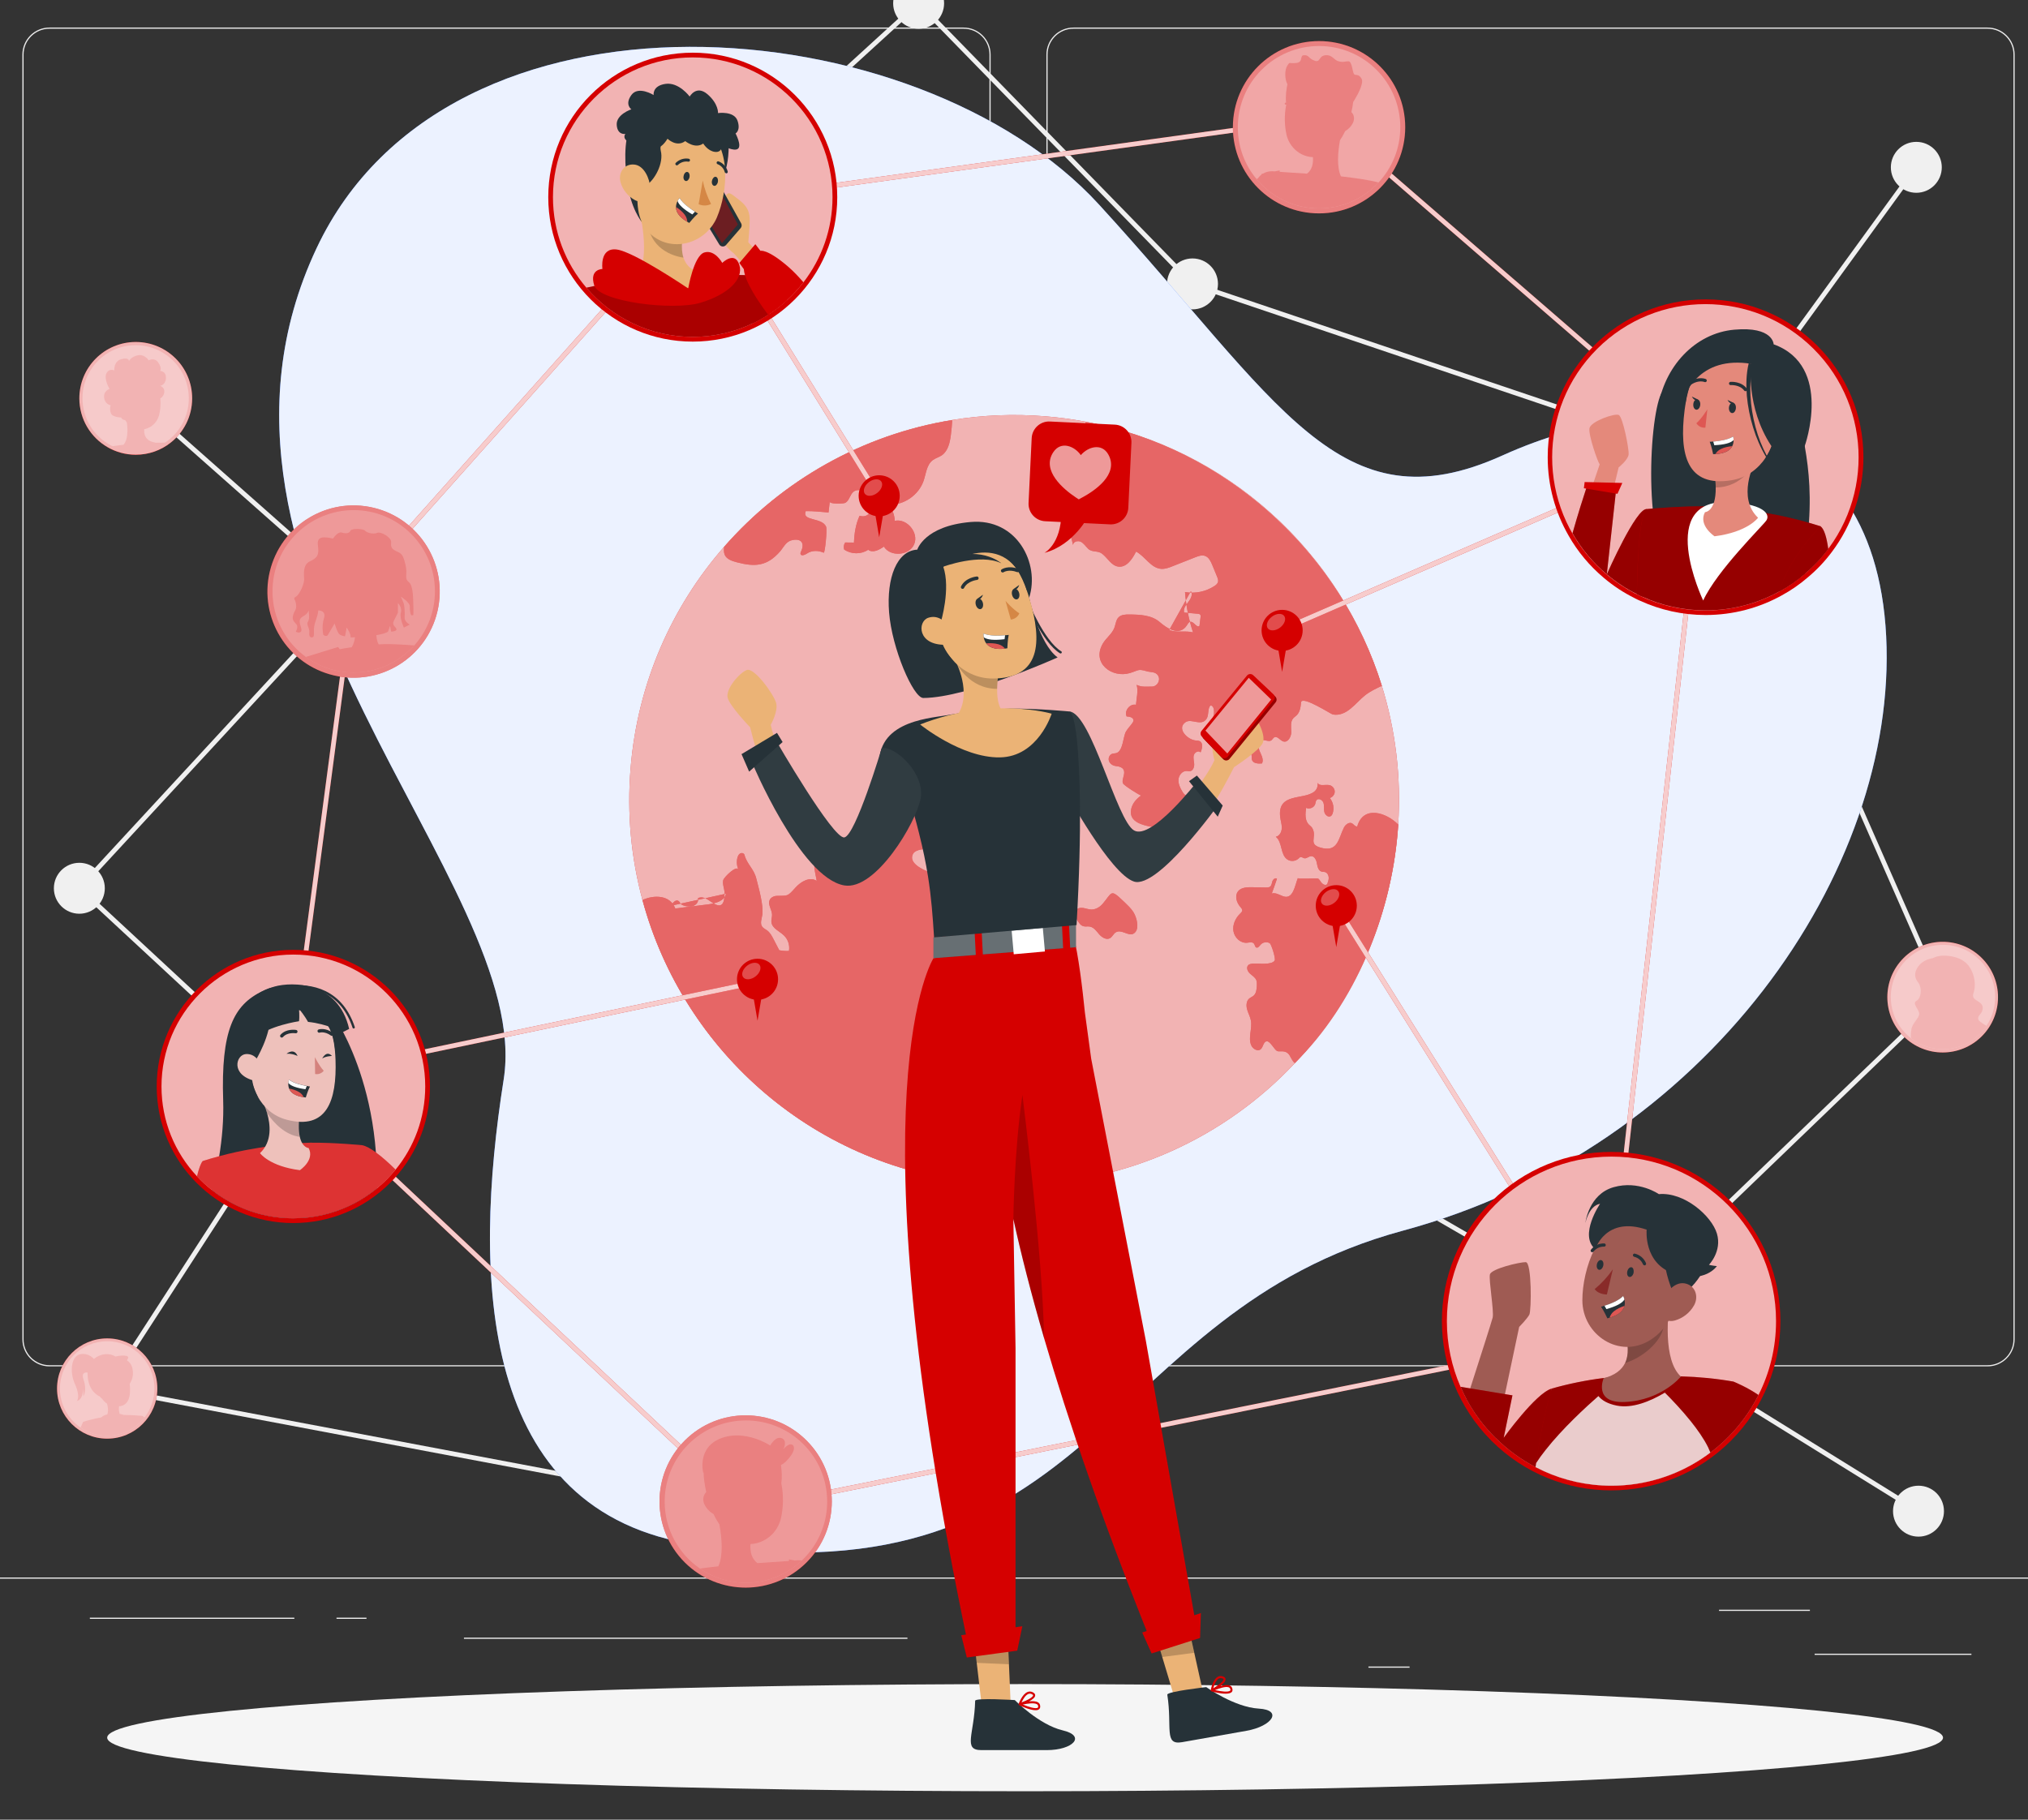 <?xml version="1.0" encoding="utf-8"?>
<!-- Generator: Adobe Illustrator 23.0.0, SVG Export Plug-In . SVG Version: 6.00 Build 0)  -->
<svg version="1.1" xmlns="http://www.w3.org/2000/svg" xmlns:xlink="http://www.w3.org/1999/xlink" x="0px" y="0px"
	 viewBox="0 0 428.37 384.44" style="enable-background:new 0 0 428.37 384.44;" xml:space="preserve">
<rect x="0" y="0" width="428.37" height="384.44" fill="#333333" stroke="none"/>
<g id="Background_Complete">
	<g>
		<rect x="-33.47" y="333.27" style="fill:#EBEBEB;" width="500" height="0.25"/>
		<rect x="383.3" y="349.37" style="fill:#EBEBEB;" width="33.12" height="0.25"/>
		<rect x="289.05" y="352.08" style="fill:#EBEBEB;" width="8.69" height="0.25"/>
		<rect x="363.11" y="340.08" style="fill:#EBEBEB;" width="19.19" height="0.25"/>
		<rect x="18.98" y="341.76" style="fill:#EBEBEB;" width="43.19" height="0.25"/>
		<rect x="71.08" y="341.76" style="fill:#EBEBEB;" width="6.33" height="0.25"/>
		<rect x="98" y="345.98" style="fill:#EBEBEB;" width="93.68" height="0.25"/>
		<path style="fill:#EBEBEB;" d="M203.54,288.67H10.44c-3.15,0-5.71-2.56-5.71-5.71V11.53c0-3.15,2.56-5.71,5.71-5.71h193.1
			c3.15,0,5.71,2.56,5.71,5.71v271.43C209.25,286.11,206.69,288.67,203.54,288.67z M10.44,6.07c-3.01,0-5.46,2.45-5.46,5.46v271.43
			c0,3.01,2.45,5.46,5.46,5.46h193.1c3.01,0,5.46-2.45,5.46-5.46V11.53c0-3.01-2.45-5.46-5.46-5.46H10.44z"/>
		<path style="fill:#EBEBEB;" d="M419.84,288.67h-193.1c-3.15,0-5.71-2.56-5.71-5.71V11.53c0-3.15,2.56-5.71,5.71-5.71h193.1
			c3.15,0,5.71,2.56,5.71,5.71v271.43C425.54,286.11,422.98,288.67,419.84,288.67z M226.74,6.07c-3.01,0-5.46,2.45-5.46,5.46v271.43
			c0,3.01,2.45,5.46,5.46,5.46h193.1c3.01,0,5.46-2.45,5.46-5.46V11.53c0-3.01-2.45-5.46-5.46-5.46H226.74z"/>
	</g>
	<polygon style="fill:#F0F0F0;" points="360.46,97.18 251.61,60.42 251.53,60.33 194.02,1.39 147.91,43.51 147.23,42.77 194.06,0 
		252.16,59.55 360.08,96 404.37,35.06 405.18,35.65 	"/>
	<g>
		<path style="fill:#F0F0F0;" d="M22.14,187.66c0,2.97-2.41,5.38-5.38,5.38c-2.97,0-5.38-2.41-5.38-5.38s2.41-5.38,5.38-5.38
			C19.73,182.28,22.14,184.69,22.14,187.66z"/>
		<path style="fill:#F0F0F0;" d="M199.42,0.7c0,2.97-2.41,5.38-5.38,5.38s-5.38-2.41-5.38-5.38s2.41-5.38,5.38-5.38
			S199.42-2.28,199.42,0.7z"/>
		<path style="fill:#F0F0F0;" d="M410.16,35.35c0,2.97-2.41,5.38-5.38,5.38s-5.38-2.41-5.38-5.38s2.41-5.38,5.38-5.38
			S410.16,32.38,410.16,35.35z"/>
		<path style="fill:#F0F0F0;" d="M410.62,319.26c0,2.97-2.41,5.38-5.38,5.38c-2.97,0-5.38-2.41-5.38-5.38s2.41-5.38,5.38-5.38
			C408.22,313.88,410.62,316.28,410.62,319.26z"/>
		<path style="fill:#F0F0F0;" d="M257.27,59.98c0,2.97-2.41,5.38-5.38,5.38c-2.97,0-5.38-2.41-5.38-5.38s2.41-5.38,5.38-5.38
			C254.86,54.6,257.27,57.01,257.27,59.98z"/>
	</g>
	<polygon style="fill:#F0F0F0;" points="157.88,319.39 157.46,319.31 22.54,293.84 22.73,292.86 157.23,318.25 251.42,59.81 
		252.36,60.15 	"/>
	
		<rect x="51.19" y="73.8" transform="matrix(0.663 -0.749 0.749 0.663 -60.846 73.932)" style="fill:#F0F0F0;" width="1" height="61.49"/>
	<polygon style="fill:#F0F0F0;" points="404.98,319.68 338.28,278.34 339.73,277.94 409.82,210.52 359.81,96.79 360.72,96.39 
		411.01,210.75 410.76,211 340.53,278.56 405.51,318.83 	"/>
	<polygon style="fill:#F0F0F0;" points="23.06,293.62 22.22,293.08 62.53,230.8 16.05,187.69 16.39,187.32 74.61,124.29 
		74.95,124.49 340.24,277.96 339.74,278.82 74.8,125.56 17.47,187.63 63.83,230.64 	"/>
</g>
<g id="Background_Simple">
	<g style="display:inline;">
		<path style="fill:#407BFF;" d="M66.84,52.5C94.76-6.95,193.9,1.43,232.16,43.24c38.26,41.81,50.7,68.6,85.21,52.98
			c34.51-15.62,78.52-11.44,81.04,38.16S360.49,242.65,296.32,260c-64.18,17.35-64.16,78.76-149.1,66.37
			c-46.31-6.76-47.37-56.86-40.83-98.3C112.93,186.63,34.46,121.44,66.84,52.5z"/>
		<path style="opacity:0.9;fill:#FFFFFF;" d="M66.84,52.5C94.76-6.95,193.9,1.43,232.16,43.24c38.26,41.81,50.7,68.6,85.21,52.98
			c34.51-15.62,78.52-11.44,81.04,38.16S360.49,242.65,296.32,260c-64.18,17.35-64.16,78.76-149.1,66.37
			c-46.31-6.76-47.37-56.86-40.83-98.3C112.93,186.63,34.46,121.44,66.84,52.5z"/>
	</g>
</g>
<g id="Shadow_1_">
	<ellipse id="_x3C_Path_x3E__1_" style="fill:#F5F5F5;" cx="216.53" cy="367.11" rx="193.89" ry="11.32"/>
</g>
<g id="World">
	<g>
		<g>
			<g>
				<path style="fill:#D50000;" d="M207.53,250c2.69,0.22,5.35,0.31,7.99,0.27c22.6-0.33,43.28-10.03,57.95-25.62
					c12.16-12.92,20.19-29.91,21.76-48.97c0.04-0.49,0.08-0.99,0.11-1.48c0.66-10.2-0.6-20.09-3.46-29.31l0-0.01
					c-8.76-28.2-32.55-50.22-62.72-55.82c-2.7-0.5-5.45-0.87-8.25-1.1c-6.75-0.56-13.38-0.27-19.78,0.77
					c-18.95,3.07-35.91,12.76-48.18,26.79c-11.03,12.62-18.27,28.76-19.75,46.75c-0.8,9.64,0.12,19.03,2.5,27.85
					C144.38,222.3,172.42,247.1,207.53,250z"/>
			</g>
			<g style="opacity:0.7;">
				<path style="fill:#FFFFFF;" d="M207.53,250c2.69,0.22,5.35,0.31,7.99,0.27c22.6-0.33,43.28-10.03,57.95-25.62
					c12.16-12.92,20.19-29.91,21.76-48.97c0.04-0.49,0.08-0.99,0.11-1.48c0.66-10.2-0.6-20.09-3.46-29.31l0-0.01
					c-8.76-28.2-32.55-50.22-62.72-55.82c-2.7-0.5-5.45-0.87-8.25-1.1c-6.75-0.56-13.38-0.27-19.78,0.77
					c-18.95,3.07-35.91,12.76-48.18,26.79c-11.03,12.62-18.27,28.76-19.75,46.75c-0.8,9.64,0.12,19.03,2.5,27.85
					C144.38,222.3,172.42,247.1,207.53,250z"/>
			</g>
			<g>
				<path style="fill:#D50000;enable-background:new    ;" d="M153.34,188.81c-0.26,1.51-2.18,2.05-3.73,2.25
					c-2.32,0.29-4.65,0.58-6.97,0.87c-1.1-2.89-4.52-2.91-6.92-1.79c8.66,32.16,36.71,56.96,71.81,59.86
					c2.69,0.22,5.35,0.31,7.99,0.27c0.05-0.06,0.09-0.13,0.13-0.2c1.21-2.13-0.55-4.02-1.49-5.76c-0.21-0.39-2.2-5.43-1.54-5.44
					c-2.14,0.04-4.28-0.23-6.33-0.82c-0.16-0.04-0.33-0.1-0.41-0.24c-0.19-0.33,0.27-0.66,0.64-0.75c0.96-0.22,1.95-0.28,2.89-0.56
					c0.94-0.28,1.87-0.86,2.23-1.77c0.37-0.92,0.1-1.97,0.31-2.93c0.26-1.18,1.22-2.1,2.3-2.63c1.05-0.5,2.23-0.69,3.36-0.89
					c-2.46-1.34-0.67-4.12-2.6-5.99c-0.62-0.6-1.52-1.33-1.14-2.1c0.36-0.73,1.66-0.72,1.82-1.53c0.11-0.56-0.48-1.02-1.04-1.15
					c-0.56-0.13-1.17-0.08-1.67-0.36c-0.7-0.39-0.94-1.43-0.47-2.09c0.42-0.59,1.2-0.77,1.83-1.11c0.64-0.34,1.21-1.13,0.83-1.74
					c-0.09-0.14-0.22-0.26-0.37-0.35c-1.04-0.64-2.4-0.11-3.42,0.58c-1.02,0.68-2.05,1.54-3.27,1.53c-0.28-0.46-0.08-1.14,0.4-1.38
					c0.17-0.08,0.37-0.12,0.5-0.26c0.29-0.29,0.07-0.77-0.12-1.13c-0.92-1.69-1.13-3.75-0.56-5.58c2.48,0.05,4.96,0.09,7.44,0.14
					c0.06-0.56,0.12-0.89,0.71-1.06c-1.66-1.99-3.48-3.83-4.95-6c-0.18-0.26-0.37-0.54-0.66-0.64c-0.31-0.11-0.65,0-0.98-0.05
					c-1.07-0.15-1.25-1.61-1.14-2.69c-0.15-0.33-0.68-0.19-0.88,0.12c-0.2,0.3-0.24,0.69-0.49,0.96c-0.36,0.4-1.01,0.36-1.51,0.16
					c-1.74-0.67-2.67-2.94-1.89-4.64c0.09-0.2,0.21-0.4,0.41-0.51c0.42-0.24,0.94,0.06,1.42,0.14c1.9,0.34,1.61-1.76,1.15-2.75
					c-0.62-1.35-2.47-2.21-3.81-2.56c-1.57-0.4-12.04-2.4-10.31-5.82c0.16-0.32,0.48-0.54,0.81-0.68c1-0.44,2.15-0.31,3.2-0.61
					c1.05-0.3,2.06-1.39,1.61-2.37c-0.18-0.4-0.56-0.67-0.77-1.05c-0.59-1.06,0.32-2.44-0.1-3.59c-0.19-0.52-0.64-0.91-0.92-1.4
					c-0.28-0.48-0.33-1.21,0.15-1.5c0.54-0.32,1.27,0.16,1.84-0.1c0.6-0.27,0.55-1.25,0.01-1.62c-0.54-0.37-1.31-0.23-1.85,0.14
					c-0.28,0.19-0.55,0.45-0.89,0.49c-0.61,0.08-1.07-0.53-1.38-1.06c-0.5-0.85-0.99-1.69-1.49-2.54c-0.56,0.01-0.99,0.52-1.18,1.05
					c-0.19,0.53-0.23,1.1-0.45,1.62c-1.05,2.51-4.87,2.21-4.38,5.64c1.03-0.12,1.98,1.04,1.66,2.02c-0.4,1.21-2.22,1.88-1.97,3.13
					c0.09,0.44,0.44,0.79,0.51,1.23c0.19,1.21-1.68,1.66-2.49,1.93c-2.67,0.92-2.85-0.84-5.16-0.94c-1.06-0.05-2.01,0.67-3.06,0.78
					c-0.97,0.11-1.93-0.3-2.9-0.25c-2.67,0.16-1.33,3.78-1.14,5.36c-1.44-0.96-3.36,0.16-4.5,1.45c-1.76,1.98-1.59,1.63-3.92,1.72
					c-0.61,0.02-1.26,0.33-1.51,0.89c-0.43,0.98,0.49,2.03,0.51,3.1c0.01,0.51-0.19,1.02-0.14,1.53c0.12,1.34,1.71,1.93,2.68,2.87
					c0.84,0.82,1.24,2.08,1.03,3.24c-0.69,0.04-1.38-0.01-2.05-0.15c-0.4-0.78-0.8-1.55-1.21-2.33c-0.36-0.69-0.73-1.4-1.36-1.86
					c-0.35-0.26-0.78-0.43-1.03-0.78c-0.51-0.7-0.1-1.65,0.02-2.51c0.29-2.07-0.75-5.55-1.25-7.6c-0.54-2.19-1.99-3.05-2.52-5.07
					c-0.09-0.36-0.59-0.47-0.91-0.29c-0.32,0.18-0.48,0.55-0.58,0.91c-0.21,0.83-0.13,1.73,0.22,2.5c-0.46-1.02-3.04,1.66-3.2,2.17
					c-0.26,0.83,0.3,2.02,0.28,2.89c-0.05,2.15-0.57,3.36-2.8,1.78c-0.85-0.61-1.94-1.32-2.84-0.79c0.19,0.58-0.2,1.24-0.75,1.52
					c-0.55,0.28-1.2,0.25-1.81,0.14c-0.41-0.08-0.83-0.21-1.1-0.53c-0.14-0.17-0.23-0.39-0.4-0.53c-0.57-0.44-1.29,0.33-1.6,0.98"/>
				<path style="fill:#D50000;enable-background:new    ;" d="M251.55,124.89c0.45,0.7-0.02,1.62-0.54,2.28s-1.11,1.43-0.89,2.24
					c0.96,0.09,1.93,0.18,2.89,0.26c0.18,0.02,0.38,0.04,0.5,0.18c0.12,0.14,0.1,0.35,0.08,0.53c-0.08,0.62-0.15,1.24-0.23,1.86
					c-0.61,0.48-1.2-1.02-1.95-0.87c-0.34,0.07-0.51,0.43-0.69,0.71c-1.57,2.46-4.3,0.62-5.76-0.66c-1.7-1.48-4.16-1.58-6.42-1.6
					c-0.8-0.01-1.7,0.02-2.27,0.6c-0.56,0.56-0.59,1.44-0.88,2.19c-0.48,1.3-1.73,2.15-2.43,3.34c-2.46,4.17,1.96,7.38,5.72,6.24
					c1.95-0.59,1.61-0.93,3.61-0.36c0.83,0.24,1.85,0.03,2.36,0.96c0.54,0.98-0.22,2.27-1.36,2.26c-1.12-0.01-2.19,0.16-3.2-0.37
					c0.38,1.32-0.04,2.82-0.14,4.22c-1.28-0.3-2.54,1.28-1.97,2.46c0.64,0.01,1.49,0.25,1.44,0.88c-0.02,0.18-0.12,0.35-0.22,0.5
					c-0.44,0.63-1.01,1.18-1.39,1.86c-0.58,1.04-0.58,4.15-2.07,4.52c-0.26,0.07-0.54,0.04-0.8,0.13c-0.55,0.17-0.86,0.83-0.73,1.39
					c0.13,0.56,0.62,0.99,1.18,1.14c0.37,0.1,0.77,0.09,1.13,0.22c1.92,0.67,0.23,2.57,0.69,3.51c0.22,0.45,3.43,2.48,3.83,2.55
					c-1.13,0.78-2.12,1.99-2.17,3.42c-0.05,1.56,1.14,2.32,2.63,2.79c1.57,0.49,3.47,0.65,4.61,1.09c0.61,0.24,1.35,0.45,1.86,0.05
					c0.64-0.51,0.5-1.69,1.24-2.04c0.23-0.11,0.5-0.1,0.76-0.12c1.51-0.14,2.72-1.73,2.45-3.23c0.35-0.46,1.03-0.41,1.61-0.4
					c0.57,0.02,1.3-0.17,1.38-0.74c0.1-0.65-0.74-1.02-1.4-1.05c-0.67-0.04-1.35,0.01-2.01,0.16c-0.49,0.11-1.02,0.27-1.48,0.06
					c-0.35-0.16-0.58-0.49-0.77-0.81c-0.48-0.78-0.89-1.66-0.82-2.57c0.08-0.91,0.81-1.82,1.73-1.79c0.25,0.01,0.49,0.08,0.73,0.04
					c0.62-0.1,0.89-0.87,0.86-1.5c-0.04-0.63-0.25-1.27-0.08-1.88c0.17-0.61,1.01-1.06,1.43-0.59c0.35-0.81,0.59-1.98-0.2-2.37
					c-0.25-0.12-0.55-0.12-0.83-0.14c-1.74-0.16-4.09-2.52-2.16-3.86c1.27-0.88,3.32,0.96,4.44-0.71c0.53-0.8,0.2-1.96,0.75-2.75
					c0.32-0.23,0.7,0.24,0.78,0.63c0.23,1.25-0.25,2.6-1.21,3.42c0.98,0.57,2.52-0.08,3.19,0.84c0.66,0.9-0.31,2.48,0.55,3.18
					c0.25,0.2,0.58,0.26,0.9,0.3c1.56,0.23,4.48-0.03,4.58,2.21c0.01,0.27-0.03,0.55,0.05,0.81c0.24,0.79,1.31,0.86,2.13,0.78
					c0.42-0.81-0.13-1.75-0.49-2.58c-0.36-0.83-0.34-2.11,0.55-2.32c0.63-0.15,1.37,0.4,1.91,0.02c0.25-0.17,0.36-0.5,0.63-0.64
					c0.65-0.34,1.19,0.65,1.89,0.87c0.96,0.31,1.69-0.95,1.69-1.96c0-1.01-0.25-2.15,0.41-2.92c0.21-0.24,0.49-0.41,0.72-0.63
					c0.71-0.68,0.85-1.75,0.94-2.73c0.16-1.56,6.32,2.48,6.71,2.55c2.96,0.49,4.78-2.44,6.81-4.05c1.07-0.84,2.3-1.42,3.54-2
					c-8.44-27.15-31.17-48.47-58.86-55c-1.24-0.29-2.52-0.63-3.77-0.73c0.38,1.89,1.55,4.87,0.28,6.67
					c-1.61,2.28-5.02,0.28-6.27,2.95c-0.04,0.68,1.09,0.57,1.62,1.01c0.29,0.24,0.37,0.65,0.51,1c0.14,0.35,0.48,0.71,0.85,0.59
					c0.42,0.63-0.24,1.41-0.79,1.92c-0.66,0.6-1.27,1.31-1.52,2.16c-0.52,1.79,0.66,3.56,1.41,5.26c0.62,1.41,0.97,2.91,1.32,4.41
					c0.01-0.71,1.02-0.99,1.65-0.67c0.63,0.32,1.02,0.97,1.53,1.46c0.88,0.84,2.01,0.33,2.95,1.05c1.17,0.89,1.92,2.48,3.37,2.72
					c1.76,0.29,3.03-1.58,3.81-3.17c1.93,1.02,3.12,3.49,5.3,3.65c0.84,0.06,1.65-0.25,2.43-0.56c1.6-0.63,3.2-1.26,4.79-1.89
					c0.66-0.26,1.39-0.53,2.06-0.28c0.79,0.28,1.19,1.14,1.51,1.9c0.34,0.84,0.69,1.67,1.03,2.51c0.14,0.35,0.28,0.72,0.19,1.08
					c-0.1,0.39-0.43,0.65-0.77,0.87c-1.81,1.19-4.07,1.65-6.2,1.27c0.21,2.89,0.78,5.76,1.69,8.52c-1.63-0.42-3.51,0.12-5.02-0.51"
					/>
				<path style="fill:#D50000;enable-background:new    ;" d="M232.96,190.89c-0.61,0.73-1.5,1.28-2.45,1.26
					c-0.59-0.01-1.14-0.24-1.72-0.33c-0.58-0.08-1.26,0.03-1.58,0.52c-0.41,0.63-0.02,1.45,0.36,2.09c0.31,0.52,0.68,1.08,1.27,1.25
					c0.43,0.12,0.89,0,1.33,0.07c0.87,0.14,1.43,0.96,2,1.63c0.58,0.66,1.52,1.26,2.29,0.83c0.5-0.28,0.72-0.92,1.21-1.23
					c1.2-0.75,2.66,0.88,3.75,0.27c1.28-0.73,0.81-2.82,0.28-4c-0.54-1.19-1.63-2.11-2.55-3
					C234.54,187.74,234.91,188.58,232.96,190.89z"/>
				<path style="fill:#D50000;enable-background:new    ;" d="M273.5,224.59c12.79-12.67,20.27-31.14,21.74-48.9
					c0.04-0.49,0.08-0.99,0.11-1.48c-2.47-2.54-7.38-4.17-8.67,0.41c-0.51-0.04-0.61-0.34-1-0.62c-0.61-0.45-1.46,0.16-1.8,0.83
					c-1.11,2.21-1.27,4.98-4.33,4.39c-3.65-0.71-1.18-2.27-2.37-4.29c-0.17-0.29-0.47-0.48-0.71-0.72
					c-0.87-0.88-0.76-2.31-0.58-3.54c0.7,0.36,1.68-0.05,1.92-0.8c0.09-0.28,0.09-0.61,0.28-0.84c0.41-0.49,1.27-0.03,1.46,0.58
					c0.2,0.61,0.05,1.28,0.18,1.9c0.13,0.63,0.82,1.24,1.36,0.91c0.23-0.14,0.35-0.4,0.43-0.66c0.33-1.07,0.09-2.3-0.63-3.17
					c0.6-0.16,1.06-0.76,1.04-1.38c-0.01-0.62-0.49-1.2-1.1-1.34c-0.89-0.19-2.16,0.33-2.52-0.51c0.13,0.73-0.18,1.52-0.78,1.95
					c-2.36,1.71-7.66,0.19-7.13,5.21c0.08,0.81,0.37,1.59,0.35,2.4c-0.02,0.81-0.46,1.71-1.26,1.86c1.43,1.15,0.91,3.8,2.45,4.81
					c0.72,0.48,1.78,0.36,2.39-0.25c0.1-0.1,0.2-0.22,0.34-0.26c0.28-0.09,0.54,0.18,0.83,0.24c0.5,0.11,0.93-0.41,1.44-0.44
					c0.71-0.04,1.1,0.81,1.22,1.51c0.13,0.7,0.31,1.56,1,1.75c0.23,0.07,0.49,0.03,0.72,0.1c0.47,0.13,0.75,0.64,0.78,1.13
					c0.03,0.49-0.15,0.96-0.32,1.42c-0.3,0.3-0.82,0.12-1.11-0.19c-0.28-0.31-0.46-0.72-0.78-0.98c-0.18-0.15-4.43,0.18-4.3-0.13
					c-0.63,1.46-0.95,4.66-3.15,3.85c-0.78-0.29-1.57-0.81-2.36-0.58c0.38-1.03,0.74-2.07,1.09-3.11c-0.32-0.28-0.82,0.11-0.96,0.51
					c-0.14,0.41-0.16,0.9-0.5,1.16c-0.24,0.18-0.57,0.18-0.87,0.18c-0.98-0.02-1.96-0.04-2.94-0.06c-1.06-0.02-2.29,0.03-2.95,0.86
					c-0.75,0.95-0.32,2.4,0.48,3.3c0.19,0.22,0.42,0.46,0.4,0.75c-0.02,0.26-0.23,0.46-0.42,0.64c-1,0.96-1.66,2.36-1.44,3.72
					c0.22,1.37,1.48,2.58,2.86,2.46c0.53-0.05,1.19-0.23,1.5,0.21c0.18,0.25,0.18,0.66,0.46,0.79c0.36,0.16,0.66-0.29,0.92-0.59
					c0.47-0.54,1.33-0.68,1.94-0.31c0.31,0.19,1.29,3.21,1.04,3.64c-0.59,1.01-3.37,0.61-4.46,0.66c-0.42,0.02-0.89,0.06-1.17,0.38
					c-0.43,0.5-0.08,1.29,0.4,1.73c0.48,0.45,1.11,0.79,1.35,1.41c0.14,0.36,0.12,0.75,0.11,1.13c-0.04,0.77-0.11,1.64-0.7,2.14
					c-0.28,0.23-0.63,0.36-0.91,0.59c-0.63,0.54-0.67,1.5-0.45,2.3c0.22,0.8,0.65,1.53,0.8,2.34c0.32,1.73-0.62,3.6,0.06,5.22
					c0.33,0.78,1.37,1.41,2.01,0.86c0.56-0.48,0.55-1.6,1.28-1.68c0.7-0.08,1.56,1.68,2.14,2.03c0.46,0.27,1.39-0.18,2.23,0.43
					C272.63,222.96,272.76,224.05,273.5,224.59z"/>
				<path style="fill:#D50000;enable-background:new    ;" d="M164.95,116.28c0.72-0.91,1.17-1.97,2.52-2.2
					c1.84-0.32,2.53,0.71,1.73,2.45c-0.07,0.16-0.15,0.32-0.11,0.49c0.13,0.53,0.92,0.22,1.37-0.08c1.06-0.71,2.4-0.67,3.53-0.17
					c0.27,0.12,0.77-4.93,0.5-5.51c-0.92-2.03-5.17-1.07-4.3-3.28c1.59-0.03,3.22,0.17,4.82,0.29c0.09-0.77,0.17-1.54,0.26-2.3
					c-0.07,0.57,2.91,0.45,3.24,0.28c1.31-0.66,0.95-3.05,3.3-2.66c2.97,0.49,3.14,6.33-0.24,5.38c-0.81,1.71-1.12,3.77-1.2,5.66
					c-0.61,0-1.23-0.01-1.84-0.02c-0.3,0.42-0.39,0.99-0.22,1.49c1.47,1.03,3.58,1.05,5.07,0.05c0.96,0.74,2.33,0.03,3.32-0.67
					c1.39,2.24,5.38,1.92,6.4-0.5c1.03-2.43-1.53-5.51-4.1-4.95c-0.05-1.23-0.49-2.43-1.25-3.39c3.19,0.11,6.33-2.06,7.35-5.09
					c0.52-1.52,0.63-3.36,1.92-4.33c0.57-0.43,1.29-0.61,1.89-1.01c1.33-0.9,1.72-2.65,1.93-4.24c0.14-1.07,0.24-2.14,0.3-3.21
					c-18.95,3.07-35.91,12.76-48.18,26.79c-0.06,0.56-0.1,1.15,0.12,1.66c0.42,0.95,1.54,1.31,2.55,1.58
					c3.9,1.03,6.39,0.81,9.09-2.23C164.81,116.46,164.88,116.37,164.95,116.28z"/>
			</g>
			<g style="opacity:0.4;">
				<path style="fill:#FFFFFF;enable-background:new    ;" d="M153.34,188.81c-0.26,1.51-2.18,2.05-3.73,2.25
					c-2.32,0.29-4.65,0.58-6.97,0.87c-1.1-2.89-4.52-2.91-6.92-1.79c8.66,32.16,36.71,56.96,71.81,59.86
					c2.69,0.22,5.35,0.31,7.99,0.27c0.05-0.06,0.09-0.13,0.13-0.2c1.21-2.13-0.55-4.02-1.49-5.76c-0.21-0.39-2.2-5.43-1.54-5.44
					c-2.14,0.04-4.28-0.23-6.33-0.82c-0.16-0.04-0.33-0.1-0.41-0.24c-0.19-0.33,0.27-0.66,0.64-0.75c0.96-0.22,1.95-0.28,2.89-0.56
					c0.94-0.28,1.87-0.86,2.23-1.77c0.37-0.92,0.1-1.97,0.31-2.93c0.26-1.18,1.22-2.1,2.3-2.63c1.05-0.5,2.23-0.69,3.36-0.89
					c-2.46-1.34-0.67-4.12-2.6-5.99c-0.62-0.6-1.52-1.33-1.14-2.1c0.36-0.73,1.66-0.72,1.82-1.53c0.11-0.56-0.48-1.02-1.04-1.15
					c-0.56-0.13-1.17-0.08-1.67-0.36c-0.7-0.39-0.94-1.43-0.47-2.09c0.42-0.59,1.2-0.77,1.83-1.11c0.64-0.34,1.21-1.13,0.83-1.74
					c-0.09-0.14-0.22-0.26-0.37-0.35c-1.04-0.64-2.4-0.11-3.42,0.58c-1.02,0.68-2.05,1.54-3.27,1.53c-0.28-0.46-0.08-1.14,0.4-1.38
					c0.17-0.08,0.37-0.12,0.5-0.26c0.29-0.29,0.07-0.77-0.12-1.13c-0.92-1.69-1.13-3.75-0.56-5.58c2.48,0.05,4.96,0.09,7.44,0.14
					c0.06-0.56,0.12-0.89,0.71-1.06c-1.66-1.99-3.48-3.83-4.95-6c-0.18-0.26-0.37-0.54-0.66-0.64c-0.31-0.11-0.65,0-0.98-0.05
					c-1.07-0.15-1.25-1.61-1.14-2.69c-0.15-0.33-0.68-0.19-0.88,0.12c-0.2,0.3-0.24,0.69-0.49,0.96c-0.36,0.4-1.01,0.36-1.51,0.16
					c-1.74-0.67-2.67-2.94-1.89-4.64c0.09-0.2,0.21-0.4,0.41-0.51c0.42-0.24,0.94,0.06,1.42,0.14c1.9,0.34,1.61-1.76,1.15-2.75
					c-0.62-1.35-2.47-2.21-3.81-2.56c-1.57-0.4-12.04-2.4-10.31-5.82c0.16-0.32,0.48-0.54,0.81-0.68c1-0.44,2.15-0.31,3.2-0.61
					c1.05-0.3,2.06-1.39,1.61-2.37c-0.18-0.4-0.56-0.67-0.77-1.05c-0.59-1.06,0.32-2.44-0.1-3.59c-0.19-0.52-0.64-0.91-0.92-1.4
					c-0.28-0.48-0.33-1.21,0.15-1.5c0.54-0.32,1.27,0.16,1.84-0.1c0.6-0.27,0.55-1.25,0.01-1.62c-0.54-0.37-1.31-0.23-1.85,0.14
					c-0.28,0.19-0.55,0.45-0.89,0.49c-0.61,0.08-1.07-0.53-1.38-1.06c-0.5-0.85-0.99-1.69-1.49-2.54c-0.56,0.01-0.99,0.52-1.18,1.05
					c-0.19,0.53-0.23,1.1-0.45,1.62c-1.05,2.51-4.87,2.21-4.38,5.64c1.03-0.12,1.98,1.04,1.66,2.02c-0.4,1.21-2.22,1.88-1.97,3.13
					c0.09,0.44,0.44,0.79,0.51,1.23c0.19,1.21-1.68,1.66-2.49,1.93c-2.67,0.92-2.85-0.84-5.16-0.94c-1.06-0.05-2.01,0.67-3.06,0.78
					c-0.97,0.11-1.93-0.3-2.9-0.25c-2.67,0.16-1.33,3.78-1.14,5.36c-1.44-0.96-3.36,0.16-4.5,1.45c-1.76,1.98-1.59,1.63-3.92,1.72
					c-0.61,0.02-1.26,0.33-1.51,0.89c-0.43,0.98,0.49,2.03,0.51,3.1c0.01,0.51-0.19,1.02-0.14,1.53c0.12,1.34,1.71,1.93,2.68,2.87
					c0.84,0.82,1.24,2.08,1.03,3.24c-0.69,0.04-1.38-0.01-2.05-0.15c-0.4-0.78-0.8-1.55-1.21-2.33c-0.36-0.69-0.73-1.4-1.36-1.86
					c-0.35-0.26-0.78-0.43-1.03-0.78c-0.51-0.7-0.1-1.65,0.02-2.51c0.29-2.07-0.75-5.55-1.25-7.6c-0.54-2.19-1.99-3.05-2.52-5.07
					c-0.09-0.36-0.59-0.47-0.91-0.29c-0.32,0.18-0.48,0.55-0.58,0.91c-0.21,0.83-0.13,1.73,0.22,2.5c-0.46-1.02-3.04,1.66-3.2,2.17
					c-0.26,0.83,0.3,2.02,0.28,2.89c-0.05,2.15-0.57,3.36-2.8,1.78c-0.85-0.61-1.94-1.32-2.84-0.79c0.19,0.58-0.2,1.24-0.75,1.52
					c-0.55,0.28-1.2,0.25-1.81,0.14c-0.41-0.08-0.83-0.21-1.1-0.53c-0.14-0.17-0.23-0.39-0.4-0.53c-0.57-0.44-1.29,0.33-1.6,0.98"/>
				<path style="fill:#FFFFFF;enable-background:new    ;" d="M251.55,124.89c0.45,0.7-0.02,1.62-0.54,2.28s-1.11,1.43-0.89,2.24
					c0.96,0.09,1.93,0.18,2.89,0.26c0.18,0.02,0.38,0.04,0.5,0.18c0.12,0.14,0.1,0.35,0.08,0.53c-0.08,0.62-0.15,1.24-0.23,1.86
					c-0.61,0.48-1.2-1.02-1.95-0.87c-0.34,0.07-0.51,0.43-0.69,0.71c-1.57,2.46-4.3,0.62-5.76-0.66c-1.7-1.48-4.16-1.58-6.42-1.6
					c-0.8-0.01-1.7,0.02-2.27,0.6c-0.56,0.56-0.59,1.44-0.88,2.19c-0.48,1.3-1.73,2.15-2.43,3.34c-2.46,4.17,1.96,7.38,5.72,6.24
					c1.95-0.59,1.61-0.93,3.61-0.36c0.83,0.24,1.85,0.03,2.36,0.96c0.54,0.98-0.22,2.27-1.36,2.26c-1.12-0.01-2.19,0.16-3.2-0.37
					c0.38,1.32-0.04,2.82-0.14,4.22c-1.28-0.3-2.54,1.28-1.97,2.46c0.64,0.01,1.49,0.25,1.44,0.88c-0.02,0.18-0.12,0.35-0.22,0.5
					c-0.44,0.63-1.01,1.18-1.39,1.86c-0.58,1.04-0.58,4.15-2.07,4.52c-0.26,0.07-0.54,0.04-0.8,0.13c-0.55,0.17-0.86,0.83-0.73,1.39
					c0.13,0.56,0.62,0.99,1.18,1.14c0.37,0.1,0.77,0.09,1.13,0.22c1.92,0.67,0.23,2.57,0.69,3.51c0.22,0.45,3.43,2.48,3.83,2.55
					c-1.13,0.78-2.12,1.99-2.17,3.42c-0.05,1.56,1.14,2.32,2.63,2.79c1.57,0.49,3.47,0.65,4.61,1.09c0.61,0.24,1.35,0.45,1.86,0.05
					c0.64-0.51,0.5-1.69,1.24-2.04c0.23-0.11,0.5-0.1,0.76-0.12c1.51-0.14,2.72-1.73,2.45-3.23c0.35-0.46,1.03-0.41,1.61-0.4
					c0.57,0.02,1.3-0.17,1.38-0.74c0.1-0.65-0.74-1.02-1.4-1.05c-0.67-0.04-1.35,0.01-2.01,0.16c-0.49,0.11-1.02,0.27-1.48,0.06
					c-0.35-0.16-0.58-0.49-0.77-0.81c-0.48-0.78-0.89-1.66-0.82-2.57c0.08-0.91,0.81-1.82,1.73-1.79c0.25,0.01,0.49,0.08,0.73,0.04
					c0.62-0.1,0.89-0.87,0.86-1.5c-0.04-0.63-0.25-1.27-0.08-1.88c0.17-0.61,1.01-1.06,1.43-0.59c0.35-0.81,0.59-1.98-0.2-2.37
					c-0.25-0.12-0.55-0.12-0.83-0.14c-1.74-0.16-4.09-2.52-2.16-3.86c1.27-0.88,3.32,0.96,4.44-0.71c0.53-0.8,0.2-1.96,0.75-2.75
					c0.32-0.23,0.7,0.24,0.78,0.63c0.23,1.25-0.25,2.6-1.21,3.42c0.98,0.57,2.52-0.08,3.19,0.84c0.66,0.9-0.31,2.48,0.55,3.18
					c0.25,0.2,0.58,0.26,0.9,0.3c1.56,0.23,4.48-0.03,4.58,2.21c0.01,0.27-0.03,0.55,0.05,0.81c0.24,0.79,1.31,0.86,2.13,0.78
					c0.42-0.81-0.13-1.75-0.49-2.58c-0.36-0.83-0.34-2.11,0.55-2.32c0.63-0.15,1.37,0.4,1.91,0.02c0.25-0.17,0.36-0.5,0.63-0.64
					c0.65-0.34,1.19,0.65,1.89,0.87c0.96,0.31,1.69-0.95,1.69-1.96c0-1.01-0.25-2.15,0.41-2.92c0.21-0.24,0.49-0.41,0.72-0.63
					c0.71-0.68,0.85-1.75,0.94-2.73c0.16-1.56,6.32,2.48,6.71,2.55c2.96,0.49,4.78-2.44,6.81-4.05c1.07-0.84,2.3-1.42,3.54-2
					c-8.44-27.15-31.17-48.47-58.86-55c-1.24-0.29-2.52-0.63-3.77-0.73c0.38,1.89,1.55,4.87,0.28,6.67
					c-1.61,2.28-5.02,0.28-6.27,2.95c-0.04,0.68,1.09,0.57,1.62,1.01c0.29,0.24,0.37,0.65,0.51,1c0.14,0.35,0.48,0.71,0.85,0.59
					c0.42,0.63-0.24,1.41-0.79,1.92c-0.66,0.6-1.27,1.31-1.52,2.16c-0.52,1.79,0.66,3.56,1.41,5.26c0.62,1.41,0.97,2.91,1.32,4.41
					c0.01-0.71,1.02-0.99,1.65-0.67c0.63,0.32,1.02,0.97,1.53,1.46c0.88,0.84,2.01,0.33,2.95,1.05c1.17,0.89,1.92,2.48,3.37,2.72
					c1.76,0.29,3.03-1.58,3.81-3.17c1.93,1.02,3.12,3.49,5.3,3.65c0.84,0.06,1.65-0.25,2.43-0.56c1.6-0.63,3.2-1.26,4.79-1.89
					c0.66-0.26,1.39-0.53,2.06-0.28c0.79,0.28,1.19,1.14,1.51,1.9c0.34,0.84,0.69,1.67,1.03,2.51c0.14,0.35,0.28,0.72,0.19,1.08
					c-0.1,0.39-0.43,0.65-0.77,0.87c-1.81,1.19-4.07,1.65-6.2,1.27c0.21,2.89,0.78,5.76,1.69,8.52c-1.63-0.42-3.51,0.12-5.02-0.51"
					/>
				<path style="fill:#FFFFFF;enable-background:new    ;" d="M232.96,190.89c-0.61,0.73-1.5,1.28-2.45,1.26
					c-0.59-0.01-1.14-0.24-1.72-0.33c-0.58-0.08-1.26,0.03-1.58,0.52c-0.41,0.63-0.02,1.45,0.36,2.09c0.31,0.52,0.68,1.08,1.27,1.25
					c0.43,0.12,0.89,0,1.33,0.07c0.87,0.14,1.43,0.96,2,1.63c0.58,0.66,1.52,1.26,2.29,0.83c0.5-0.28,0.72-0.92,1.21-1.23
					c1.2-0.75,2.66,0.88,3.75,0.27c1.28-0.73,0.81-2.82,0.28-4c-0.54-1.19-1.63-2.11-2.55-3
					C234.54,187.74,234.91,188.58,232.96,190.89z"/>
				<path style="fill:#FFFFFF;enable-background:new    ;" d="M273.5,224.59c12.79-12.67,20.27-31.14,21.74-48.9
					c0.04-0.49,0.08-0.99,0.11-1.48c-2.47-2.54-7.38-4.17-8.67,0.41c-0.51-0.04-0.61-0.34-1-0.62c-0.61-0.45-1.46,0.16-1.8,0.83
					c-1.11,2.21-1.27,4.98-4.33,4.39c-3.65-0.71-1.18-2.27-2.37-4.29c-0.17-0.29-0.47-0.48-0.71-0.72
					c-0.87-0.88-0.76-2.31-0.58-3.54c0.7,0.36,1.68-0.05,1.92-0.8c0.09-0.28,0.09-0.61,0.28-0.84c0.41-0.49,1.27-0.03,1.46,0.58
					c0.2,0.61,0.05,1.28,0.18,1.9c0.13,0.63,0.82,1.24,1.36,0.91c0.23-0.14,0.35-0.4,0.43-0.66c0.33-1.07,0.09-2.3-0.63-3.17
					c0.6-0.16,1.06-0.76,1.04-1.38c-0.01-0.62-0.49-1.2-1.1-1.34c-0.89-0.19-2.16,0.33-2.52-0.51c0.13,0.73-0.18,1.52-0.78,1.95
					c-2.36,1.71-7.66,0.19-7.13,5.21c0.08,0.81,0.37,1.59,0.35,2.4c-0.02,0.81-0.46,1.71-1.26,1.86c1.43,1.15,0.91,3.8,2.45,4.81
					c0.72,0.48,1.78,0.36,2.39-0.25c0.1-0.1,0.2-0.22,0.34-0.26c0.28-0.09,0.54,0.18,0.83,0.24c0.5,0.11,0.93-0.41,1.44-0.44
					c0.71-0.04,1.1,0.81,1.22,1.51c0.13,0.7,0.31,1.56,1,1.75c0.23,0.07,0.49,0.03,0.72,0.1c0.47,0.13,0.75,0.64,0.78,1.13
					c0.03,0.49-0.15,0.96-0.32,1.42c-0.3,0.3-0.82,0.12-1.11-0.19c-0.28-0.31-0.46-0.72-0.78-0.98c-0.18-0.15-4.43,0.18-4.3-0.13
					c-0.63,1.46-0.95,4.66-3.15,3.85c-0.78-0.29-1.57-0.81-2.36-0.58c0.38-1.03,0.74-2.07,1.09-3.11c-0.32-0.28-0.82,0.11-0.96,0.51
					c-0.14,0.41-0.16,0.9-0.5,1.16c-0.24,0.18-0.57,0.18-0.87,0.18c-0.98-0.02-1.96-0.04-2.94-0.06c-1.06-0.02-2.29,0.03-2.95,0.86
					c-0.75,0.95-0.32,2.4,0.48,3.3c0.19,0.22,0.42,0.46,0.4,0.75c-0.02,0.26-0.23,0.46-0.42,0.64c-1,0.96-1.66,2.36-1.44,3.72
					c0.22,1.37,1.48,2.58,2.86,2.46c0.53-0.05,1.19-0.23,1.5,0.21c0.18,0.25,0.18,0.66,0.46,0.79c0.36,0.16,0.66-0.29,0.92-0.59
					c0.47-0.54,1.33-0.68,1.94-0.31c0.31,0.19,1.29,3.21,1.04,3.64c-0.59,1.01-3.37,0.61-4.46,0.66c-0.42,0.02-0.89,0.06-1.17,0.38
					c-0.43,0.5-0.08,1.29,0.4,1.73c0.48,0.45,1.11,0.79,1.35,1.41c0.14,0.36,0.12,0.75,0.11,1.13c-0.04,0.77-0.11,1.64-0.7,2.14
					c-0.28,0.23-0.63,0.36-0.91,0.59c-0.63,0.54-0.67,1.5-0.45,2.3c0.22,0.8,0.65,1.53,0.8,2.34c0.32,1.73-0.62,3.6,0.06,5.22
					c0.33,0.78,1.37,1.41,2.01,0.86c0.56-0.48,0.55-1.6,1.28-1.68c0.7-0.08,1.56,1.68,2.14,2.03c0.46,0.27,1.39-0.18,2.23,0.43
					C272.63,222.96,272.76,224.05,273.5,224.59z"/>
				<path style="fill:#FFFFFF;enable-background:new    ;" d="M164.95,116.28c0.72-0.91,1.17-1.97,2.52-2.2
					c1.84-0.32,2.53,0.71,1.73,2.45c-0.07,0.16-0.15,0.32-0.11,0.49c0.13,0.53,0.92,0.22,1.37-0.08c1.06-0.71,2.4-0.67,3.53-0.17
					c0.27,0.12,0.77-4.93,0.5-5.51c-0.92-2.03-5.17-1.07-4.3-3.28c1.59-0.03,3.22,0.17,4.82,0.29c0.09-0.77,0.17-1.54,0.26-2.3
					c-0.07,0.57,2.91,0.45,3.24,0.28c1.31-0.66,0.95-3.05,3.3-2.66c2.97,0.49,3.14,6.33-0.24,5.38c-0.81,1.71-1.12,3.77-1.2,5.66
					c-0.61,0-1.23-0.01-1.84-0.02c-0.3,0.42-0.39,0.99-0.22,1.49c1.47,1.03,3.58,1.05,5.07,0.05c0.96,0.74,2.33,0.03,3.32-0.67
					c1.39,2.24,5.38,1.92,6.4-0.5c1.03-2.43-1.53-5.51-4.1-4.95c-0.05-1.23-0.49-2.43-1.25-3.39c3.19,0.11,6.33-2.06,7.35-5.09
					c0.52-1.52,0.63-3.36,1.92-4.33c0.57-0.43,1.29-0.61,1.89-1.01c1.33-0.9,1.72-2.65,1.93-4.24c0.14-1.07,0.24-2.14,0.3-3.21
					c-18.95,3.07-35.91,12.76-48.18,26.79c-0.06,0.56-0.1,1.15,0.12,1.66c0.42,0.95,1.54,1.31,2.55,1.58
					c3.9,1.03,6.39,0.81,9.09-2.23C164.81,116.46,164.88,116.37,164.95,116.28z"/>
			</g>
		</g>
	</g>
</g>
<g id="People">
	<g>
		<g>
			<path style="fill:#D50000;" d="M16.76,84.16c0,4.41,2.4,8.27,5.97,10.32c1.75,1.01,3.78,1.59,5.95,1.59
				c2.77,0,5.32-0.94,7.34-2.53c2.79-2.18,4.57-5.57,4.57-9.38c0-6.58-5.33-11.91-11.91-11.91C22.09,72.25,16.76,77.58,16.76,84.16z
				"/>
			
				<ellipse transform="matrix(0.987 -0.16 0.16 0.987 -13.111 5.679)" style="opacity:0.3;fill:#FFFFFF;" cx="28.67" cy="84.16" rx="11.23" ry="11.23"/>
			<path style="fill:#D50000;" d="M21.99,83.97c0.14,1.43,1.38,1.66,1.38,1.66s-0.29,0.76,0.05,1.66c0.34,0.91,2.17,0.91,2.17,0.91
				s0.16,0.49,0.83,0.56c0.04,0.05,0.08,0.1,0.12,0.14c0.08,0.12,0.17,0.24,0.26,0.36c0.23,1.81,0.18,3.71-0.7,4.68
				c0,0,0.01,0.01,0.02,0.02c-0.77,0.08-1.55,0.19-2.31,0.31c-0.37,0.05-0.73,0.12-1.09,0.19c1.75,1.01,3.78,1.59,5.95,1.59
				c2.77,0,5.32-0.94,7.34-2.53c-0.34-0.01-0.73-0.01-1.15-0.01c-0.62,0-1.32,0-2.09,0.02c-0.01-0.01-0.01-0.03-0.02-0.04
				c-1.28-0.21-1.91-0.81-2.16-1.58c-0.13-0.38-0.16-0.8-0.14-1.23c0.34-0.06,0.67-0.17,0.99-0.33c0.89-0.43,1.64-1.21,2.02-2.22
				c0.05-0.13,0.1-0.27,0.14-0.41c0.27-1.01,0.38-2.29,0.26-3.55c0.33-0.2,0.69-0.54,0.81-1.15c0.24-1.21-0.84-1.5-0.84-1.5
				s1.18-0.19,1.22-1.67c0.05-1.48-1.22-1.48-1.22-1.48s0.43-0.63-0.41-1.79c-0.84-1.16-2.01-0.45-2.01-0.45s-0.89-1.4-2.34-1.06
				c-1.45,0.35-1.82,1.2-1.82,1.2s0-0.85-1.65-0.38c-1.65,0.48-1.45,2.38-1.45,2.38s-1.11-0.56-1.68,0.63
				c-0.57,1.19,0.67,3.27,0.67,3.27S21.85,82.54,21.99,83.97z"/>
			<path style="opacity:0.7;fill:#FFFFFF;" d="M16.76,84.16c0,4.41,2.4,8.27,5.97,10.32c1.75,1.01,3.78,1.59,5.95,1.59
				c2.77,0,5.32-0.94,7.34-2.53c2.79-2.18,4.57-5.57,4.57-9.38c0-6.58-5.33-11.91-11.91-11.91C22.09,72.25,16.76,77.58,16.76,84.16z
				"/>
		</g>
		<g>
			<circle style="fill:#D50000;" cx="22.64" cy="293.35" r="10.59"/>
			<path style="opacity:0.3;fill:#FFFFFF;" d="M32.62,293.35c0,2.3-0.78,4.43-2.09,6.12c-1.83,2.35-4.68,3.86-7.89,3.86
				c-2.08,0-4.02-0.64-5.62-1.73c-2.63-1.8-4.36-4.82-4.36-8.25c0-5.51,4.47-9.99,9.98-9.99S32.62,287.84,32.62,293.35z"/>
			<path style="fill:#D50000;" d="M30.53,299.47c-1.83,2.35-4.68,3.86-7.89,3.86c-2.08,0-4.02-0.64-5.62-1.73
				c0.33-0.76,0.54-1.21,0.54-1.21c1.25-0.4,2.52-0.71,3.8-0.93c0.32-0.29,0.76-0.52,1.31-0.65c0.27-0.8,0.11-1.68-0.07-2.27
				c-0.4-0.27-0.74-0.61-1.02-1.01c-0.2-0.14-0.38-0.32-0.54-0.53c-0.31-0.13-2.43-1.11-2.54-4.6c0-0.14,0-0.29,0.01-0.43
				c-0.66-0.07-1.34,0.14-0.87,1.48c0.82,2.31-0.04,3.52-0.04,3.52c0.04-0.74-0.07-1.53-0.07-1.53c0,2.39-1.29,2.54-1.29,2.54
				s0.82-0.86-0.39-3.52c-1.21-2.66-0.86-6.26,1.44-6.41c1.24-0.08,2.05,0.5,2.55,1.07c1.3-1.16,3.27-1.37,4.53-0.53
				c0,0,2.07-0.5,2.66,0.04c0.13,0.12,0.03,0.39-0.22,0.75c0.53,0.35,0.97,0.89,1.16,1.71c0.32,1.43-0.09,2.52-0.57,3.24
				c0.28,2.62-0.17,4.59-2.26,4.78c0,0.07-0.01,0.13-0.01,0.19c0,0.09-0.01,0.18-0.01,0.27c-0.01,0.5,0.05,0.86,0.14,1.12
				c0.31,0.06,0.6,0.14,0.87,0.24c1.87,0,3.96,0.2,3.96,0.2s0.01,0,0.02,0.01C30.23,299.22,30.37,299.33,30.53,299.47z"/>
			<circle style="opacity:0.7;fill:#FFFFFF;" cx="22.64" cy="293.35" r="10.59"/>
		</g>
		<g>
			
				<ellipse transform="matrix(0.707 -0.707 0.707 0.707 -28.734 351.901)" style="fill:#D50000;" cx="410.41" cy="210.64" rx="11.69" ry="11.69"/>
			<path style="opacity:0.3;fill:#FFFFFF;" d="M421.43,210.64c0,2.26-0.68,4.36-1.85,6.1c-1.97,2.97-5.34,4.92-9.17,4.92
				c-2.54,0-4.88-0.86-6.75-2.32c-2.6-2.01-4.27-5.16-4.27-8.71c0-6.09,4.93-11.02,11.02-11.02
				C416.5,199.62,421.43,204.55,421.43,210.64z"/>
			<path style="fill:#D50000;" d="M419.59,216.74c-1.97,2.97-5.34,4.92-9.17,4.92c-2.54,0-4.88-0.86-6.75-2.32
				c-0.12-0.67,0.01-1.32,0.06-1.81c0.14-1.35,1.69-2.43,1.66-3.38c-0.03-0.94-1.59-2.16-0.58-2.7s1.23-2.64,0.42-3.82
				c-0.67-0.78-1.17-2,0.06-3.58c0.77-0.98,1.88-1.44,3-1.63c0.78-0.42,1.83-0.63,3.26-0.47c1.37,0.15,2.43,0.54,3.24,1.1
				c0.8,0.56,1.35,1.28,1.69,2.08c0,0,1.21,2.32,0.35,4.77c-0.55,1.57,1.9,1.48,1.97,2.93c0.07,1.44-1.15,1.53-0.93,2.5
				C417.96,215.78,418.8,216.19,419.59,216.74z"/>
			
				<ellipse transform="matrix(0.707 -0.707 0.707 0.707 -28.734 351.901)" style="opacity:0.7;fill:#FFFFFF;" cx="410.41" cy="210.64" rx="11.69" ry="11.69"/>
		</g>
	</g>
	<g>
		
			<rect x="266.81" y="113.34" transform="matrix(0.917 -0.398 0.398 0.917 -19.256 134.855)" style="fill:#D50000;" width="97.22" height="1"/>
		
			<rect x="166.14" y="37.72" transform="matrix(0.85 -0.526 0.526 0.85 -13.972 98.777)" style="fill:#D50000;" width="1" height="72.46"/>
		
			<rect x="59.99" y="217.26" transform="matrix(0.979 -0.205 0.205 0.979 -42.304 27.292)" style="fill:#D50000;" width="101.09" height="1"/>
		
			<rect x="266.81" y="113.34" transform="matrix(0.917 -0.398 0.398 0.917 -19.256 134.855)" style="opacity:0.8;fill:#FFFFFF;" width="97.22" height="1"/>
		
			<rect x="310.22" y="183.16" transform="matrix(0.847 -0.531 0.531 0.847 -78.297 201.096)" style="fill:#D50000;" width="1" height="107.23"/>
		
			<rect x="310.22" y="183.16" transform="matrix(0.847 -0.531 0.531 0.847 -78.297 201.096)" style="opacity:0.8;fill:#FFFFFF;" width="1" height="107.23"/>
		
			<rect x="166.14" y="37.72" transform="matrix(0.85 -0.526 0.526 0.85 -13.972 98.777)" style="opacity:0.8;fill:#FFFFFF;" width="1" height="72.46"/>
		
			<rect x="59.99" y="217.26" transform="matrix(0.979 -0.205 0.205 0.979 -42.304 27.292)" style="opacity:0.8;fill:#FFFFFF;" width="101.09" height="1"/>
		<path style="fill:#D50000;" d="M157.4,319.36l-96.87-91.07l13.7-103.59l0.1-0.11l72.99-81.92l0.18-0.02l132.27-18.29l80.77,69.94
			l-0.03,0.26l-20.88,188.06l-0.36,0.07L157.4,319.36z M61.59,227.92l96.12,90.36l181.02-36.5L359.5,94.71l-80.03-69.3L147.82,43.61
			l-72.64,81.53L61.59,227.92z"/>
		<path style="opacity:0.8;fill:#FFFFFF;" d="M157.4,319.36l-96.87-91.07l13.7-103.59l0.1-0.11l72.99-81.92l0.18-0.02l132.27-18.29
			l80.77,69.94l-0.03,0.26l-20.88,188.06l-0.36,0.07L157.4,319.36z M61.59,227.92l96.12,90.36l181.02-36.5L359.5,94.71l-80.03-69.3
			L147.82,43.61l-72.64,81.53L61.59,227.92z"/>
		<g>
			<polygon style="fill:#D50000;" points="187.21,104.75 185.71,113.51 184.21,104.75 			"/>
			<path style="fill:#D50000;" d="M190.05,104.75c0,2.4-1.94,4.34-4.34,4.34c-2.4,0-4.34-1.94-4.34-4.34c0-2.4,1.94-4.34,4.34-4.34
				C188.11,100.41,190.05,102.35,190.05,104.75z"/>
			<path style="opacity:0.3;fill:#FFFFFF;" d="M186.13,101.69c0.48,0.63,0.1,1.74-0.85,2.46c-0.95,0.73-2.12,0.8-2.6,0.17
				c-0.48-0.63-0.1-1.74,0.85-2.46C184.48,101.13,185.65,101.06,186.13,101.69z"/>
		</g>
		<g>
			<polygon style="fill:#D50000;" points="272.32,133.18 270.82,141.94 269.32,133.18 			"/>
			<circle style="fill:#D50000;" cx="270.82" cy="133.18" r="4.34"/>
			<path style="opacity:0.3;fill:#FFFFFF;" d="M271.25,130.12c0.48,0.63,0.1,1.74-0.85,2.46c-0.95,0.73-2.12,0.8-2.6,0.17
				c-0.48-0.63-0.1-1.74,0.85-2.46C269.6,129.56,270.77,129.49,271.25,130.12z"/>
		</g>
		<g>
			<polygon style="fill:#D50000;" points="161.51,206.89 160.01,215.65 158.51,206.89 			"/>
			<circle style="fill:#D50000;" cx="160.01" cy="206.89" r="4.34"/>
			<path style="opacity:0.3;fill:#FFFFFF;" d="M160.43,203.83c0.48,0.63,0.1,1.74-0.85,2.46c-0.95,0.73-2.12,0.8-2.6,0.17
				c-0.48-0.63-0.1-1.74,0.85-2.46C158.78,203.27,159.95,203.2,160.43,203.83z"/>
		</g>
		<g>
			<polygon style="fill:#D50000;" points="283.76,191.34 282.26,200.09 280.76,191.34 			"/>
			<path style="fill:#D50000;" d="M286.6,191.34c0,2.4-1.94,4.34-4.34,4.34c-2.4,0-4.34-1.94-4.34-4.34c0-2.4,1.94-4.34,4.34-4.34
				C284.65,187,286.6,188.94,286.6,191.34z"/>
			<path style="opacity:0.3;fill:#FFFFFF;" d="M282.68,188.28c0.48,0.63,0.1,1.74-0.85,2.46c-0.95,0.73-2.12,0.8-2.6,0.17
				c-0.48-0.63-0.1-1.74,0.85-2.46C281.03,187.72,282.2,187.64,282.68,188.28z"/>
		</g>
	</g>
	<g>
		<path style="fill:#D50000;" d="M393.61,96.59c0,7.49-2.48,14.42-6.65,19.99c-1.48,1.99-3.19,3.8-5.08,5.38
			c-1.68,1.46-3.53,2.74-5.51,3.82c-4.76,2.64-10.26,4.15-16.1,4.15c-4.91,0-9.59-1.07-13.79-2.99c-0.39-0.16-0.78-0.35-1.16-0.55
			l-0.01-0.01c-2.35-1.16-4.55-2.61-6.54-4.3c-2.98-2.5-5.52-5.53-7.45-8.94c-2.8-4.88-4.4-10.52-4.4-16.54
			c0-18.41,14.93-33.35,33.35-33.35C378.69,63.24,393.61,78.17,393.61,96.59z"/>
		
			<ellipse transform="matrix(0.707 -0.707 0.707 0.707 37.223 283.037)" style="opacity:0.7;fill:#FFFFFF;" cx="360.27" cy="96.59" rx="32.37" ry="32.37"/>
		<g>
			<path style="fill:#E4897B;" d="M338.78,111.72l3.12-12.97c0,0,1.98-1.58,2.11-2.73c0.12-1.15-1.22-7.94-2.08-8.35
				c-0.86-0.41-5.94,1.36-6.19,2.81c-0.25,1.45,1.76,7.16,2.16,7.62l-5.13,15.09L338.78,111.72z"/>
			<path style="fill:#D50000;" d="M341.28,104.28l-1.88,17.05c-2.89-2.43-5.36-5.37-7.24-8.68c1.16-4.09,2.33-7.76,2.88-9.41
				c0.18-0.59,0.29-0.92,0.29-0.92l1.07,0.13l4.45,0.56l0.55,0.07L341.28,104.28z"/>
			<path style="fill:#D50000;" d="M349.79,115.26l-2.9,10.79c-0.38-0.16-0.76-0.34-1.12-0.54l-0.01-0.01
				c-2.28-1.12-4.42-2.54-6.35-4.17c0.23-0.52,6.17-13.94,8.4-13.78L349.79,115.26z"/>
			<path style="opacity:0.3;enable-background:new    ;" d="M341.28,104.28l-1.88,17.05c-2.89-2.43-5.36-5.37-7.24-8.68
				c1.16-4.09,2.33-7.76,2.88-9.41c0.18-0.59,0.29-0.92,0.29-0.92l1.07,0.13l4.45,0.56l0.55,0.07L341.28,104.28z"/>
			<path style="opacity:0.3;enable-background:new    ;" d="M349.79,115.26l-2.9,10.79c-0.38-0.16-0.76-0.34-1.12-0.54l-0.01-0.01
				c-2.28-1.12-4.42-2.54-6.35-4.17c0.23-0.52,6.17-13.94,8.4-13.78L349.79,115.26z"/>
			<polygon style="fill:#D50000;" points="342.68,102.03 341.65,104.33 334.56,103.15 334.72,101.84 			"/>
			<path style="fill:#263238;" d="M379.96,85.45c-0.83,3.17,3.7,11.92,1.86,27.84c-1.84,15.92-19.29,14.95-27.14,9.64
				c-7.85-5.31-6.49-34.11-3.79-39.79C353.6,77.47,379.96,85.45,379.96,85.45z"/>
			<g>
				<path style="fill:#D50000;" d="M384.58,111.2c-0.17,0.46-0.32,0.92-0.48,1.38c-0.17,0.45-0.32,0.9-0.46,1.34
					c-0.29,0.88-0.57,1.73-0.85,2.56c-0.56,1.66-1.06,3.25-1.54,4.73c-1.64,1.42-3.43,2.66-5.35,3.71
					c-4.63,2.56-9.96,4.03-15.63,4.03c-4.77,0-9.31-1.04-13.39-2.9c-0.38-0.16-0.76-0.34-1.12-0.54c0.01-0.32,0.01-0.65,0.01-0.95
					c0-0.32,0-0.62,0.01-0.93c0.01-0.92,0.05-1.77,0.07-2.57c0.02-0.54,0.05-1.06,0.06-1.55c0.01-0.26,0.02-0.49,0.04-0.73
					c0.05-0.89,0.09-1.7,0.15-2.45c0.01-0.24,0.04-0.49,0.05-0.72c0.05-0.71,0.11-1.34,0.16-1.93c0.37-3.7,0.85-5.16,1.17-5.75
					c0.06-0.12,0.12-0.2,0.17-0.26c0.1-0.11,0.15-0.12,0.15-0.12s0.49-0.05,1.31-0.11c2.16-0.18,6.64-0.5,10.69-0.48
					c0.07,0,0.16,0,0.23,0.01c0.54,0.01,1.07,0.04,1.61,0.07c2.09,0.11,4.17,0.29,6.24,0.55c0.77,0.1,1.54,0.21,2.31,0.32
					c0.83,0.12,1.66,0.26,2.49,0.4c0.11,0.02,0.23,0.04,0.34,0.06c3.06,0.52,6.09,1.21,9.08,2.07c0.83,0.23,1.66,0.48,2.48,0.74
					H384.58z"/>
				<path style="opacity:0.3;enable-background:new    ;" d="M384.57,111.2c0,0.01,0,0.01-0.01,0.02c-0.16,0.45-0.32,0.9-0.45,1.35
					c-0.17,0.45-0.32,0.9-0.46,1.34c-0.29,0.88-0.57,1.73-0.85,2.56c-0.56,1.66-1.06,3.25-1.54,4.73c-1.64,1.42-3.43,2.66-5.35,3.71
					c-4.63,2.56-9.96,4.03-15.63,4.03c-4.77,0-9.31-1.04-13.39-2.9c-0.38-0.16-0.76-0.34-1.12-0.54l-0.01-0.01
					c0-0.32,0.01-0.63,0.02-0.94c0-0.32,0-0.62,0.01-0.93c0.01-0.92,0.05-1.77,0.07-2.57c0.02-0.54,0.05-1.06,0.06-1.55
					c0.01-0.26,0.02-0.49,0.04-0.73c0.04-0.89,0.09-1.7,0.15-2.45c0.01-0.24,0.04-0.49,0.05-0.72c0.05-0.71,0.11-1.34,0.16-1.93
					c0.37-3.7,0.85-5.16,1.17-5.75c0.06-0.12,0.12-0.2,0.17-0.26c0.1-0.11,0.15-0.12,0.15-0.12s0.49-0.05,1.31-0.11
					c2.16-0.18,6.64-0.5,10.69-0.48c0.07,0,0.16,0,0.23,0.01c0.54,0.01,1.07,0.04,1.61,0.07c2.09,0.11,4.17,0.29,6.24,0.55
					c0.77,0.1,1.54,0.21,2.31,0.32c0.83,0.12,1.66,0.26,2.49,0.4c0.11,0.02,0.23,0.04,0.34,0.06c3.06,0.52,6.09,1.21,9.08,2.07
					C382.92,110.68,383.75,110.93,384.57,111.2z"/>
			</g>
			<path style="fill:#FFFFFF;" d="M365.85,106.1c7.14,0.56,8.02,2.72,7.26,3.85c-0.76,1.13-10.44,10.59-13.35,16.92
				C359.75,126.87,349.27,104.8,365.85,106.1z"/>
			<path style="fill:#E4897B;" d="M362.16,113.3c7.07-0.9,9.19-3.92,9.19-3.92c-4.49-4.23-0.76-11.56-0.76-11.56l-8.51,1.59
				c0.22,1.41,0.32,2.59,0.33,3.58c0.06,5.16-2.27,5.21-2.27,5.21C358.65,110.99,362.16,113.3,362.16,113.3z"/>
			<path style="opacity:0.2;enable-background:new    ;" d="M362.09,99.4c0.22,1.41,0.32,2.59,0.33,3.58c5.75,0,8.18-5.17,8.18-5.17
				L362.09,99.4z"/>
			<g>
				<g>
					<path style="fill:#E4897B;" d="M366.79,75.6c-7.4-0.41-9.99,3.42-10.95,11.02c-1.2,9.49,0.54,16.37,9.9,14.84
						C378.45,99.39,379.07,76.28,366.79,75.6z"/>
					<path style="fill:#DE5753;" d="M360.64,86.47c0,0-1.13,1.88-2.32,2.95c0,0,0.58,1.04,1.9,0.94L360.64,86.47z"/>
					<g>
						<path style="fill:#263238;" d="M365.2,86.11c-0.05,0.61,0.24,1.12,0.65,1.16s0.77-0.43,0.82-1.04
							c0.05-0.61-0.24-1.12-0.65-1.16C365.61,85.04,365.25,85.51,365.2,86.11z"/>
						<path style="fill:#263238;" d="M366.18,85.11l-1.28-0.62C364.91,84.49,365.48,85.65,366.18,85.11z"/>
					</g>
					<g>
						<path style="fill:#263238;" d="M357.67,85.4c-0.05,0.61,0.24,1.12,0.65,1.16c0.4,0.03,0.77-0.43,0.82-1.04
							c0.05-0.61-0.24-1.12-0.65-1.16C358.08,84.32,357.71,84.79,357.67,85.4z"/>
						<path style="fill:#263238;" d="M358.65,84.4l-1.28-0.62C357.37,83.78,357.94,84.94,358.65,84.4z"/>
					</g>
					<path style="fill:#263238;" d="M368.7,82.65c-0.11,0-0.21-0.05-0.28-0.14c-0.92-1.27-2.83-1.16-2.84-1.15
						c-0.2,0.01-0.35-0.13-0.37-0.32c-0.01-0.19,0.13-0.35,0.32-0.37c0.09-0.01,2.3-0.15,3.45,1.43c0.11,0.15,0.08,0.37-0.08,0.48
						C368.84,82.63,368.77,82.65,368.7,82.65z"/>
					<path style="fill:#263238;" d="M357.21,81.19c-0.12,0-0.23-0.06-0.3-0.17c-0.1-0.16-0.04-0.37,0.12-0.47
						c1.83-1.08,3.23-0.49,3.29-0.47c0.17,0.08,0.25,0.28,0.18,0.45c-0.08,0.17-0.27,0.25-0.45,0.18c-0.05-0.02-1.16-0.47-2.67,0.43
						C357.33,81.18,357.27,81.19,357.21,81.19z"/>
					<g>
						<path style="fill:#263238;" d="M361.14,93.33c0.38,0.92,0.72,2.62,0.72,2.62c0.16,0,0.32-0.01,0.48-0.02
							c2.16-0.1,3.14-0.86,3.56-1.67c0.23-0.45,0.29-0.91,0.28-1.29c0-0.44-0.1-0.75-0.1-0.75c-1.12,0.74-3.13,0.99-4.21,1.07
							C361.43,93.33,361.14,93.33,361.14,93.33z"/>
						<path style="fill:#FFFFFF;" d="M361.88,93.29l0.23,0.77c2.04-0.1,3.46-0.44,4.07-1.09c0-0.44-0.1-0.75-0.1-0.75
							C364.97,92.95,362.96,93.2,361.88,93.29z"/>
						<path style="fill:#DE5753;" d="M362.34,95.93c2.16-0.1,3.14-0.86,3.56-1.67c-0.74,0.06-1.62,0.22-2.38,0.59
							C362.93,95.12,362.57,95.53,362.34,95.93z"/>
					</g>
					<path style="fill:#263238;" d="M374.19,88.51c0,0-3.13-6.27-2.34-10.93c0,0-14.33-6.79-15.87,8.05c0,0-0.71-13.29,12.02-12.89
						c12.71,0.4,11.66,19,4.79,24.18C372.79,96.93,376.12,92.43,374.19,88.51z"/>
					<path style="fill:#E4897B;" d="M372.9,90.01c0.11-1.19,1.45-3.14,3.66-2.77c2.28,0.38,3.11,5.14-2.65,5.96
						C373.07,93.31,372.66,92.49,372.9,90.01z"/>
				</g>
				<path style="fill:#263238;" d="M369.87,76.85c0,0-1.17,9.13,4.31,17.41c4.16,6.28-0.62,11.79-0.62,11.79s7.38-4.7,7.64-11.79
					c0,0,6.1-16.95-6.56-21.52c0,0-0.05-3.82-8.31-3.09c-8.26,0.73-14.91,7.8-16.17,16.83c-1.26,9.02,3.44,19.08,3.44,19.08
					S348.61,73.58,369.87,76.85z"/>
				<path style="fill:#263238;" d="M370.35,77c-0.58,2.05-0.7,4.35-0.61,6.56c0.12,2.23,0.48,4.45,1.06,6.62
					c0.57,2.17,1.4,4.27,2.47,6.25c1.1,1.95,2.43,3.83,4.18,5.26c-1.81-1.37-3.22-3.2-4.4-5.13c-1.16-1.95-2.08-4.06-2.74-6.24
					c-0.67-2.18-1.12-4.42-1.33-6.71c-0.17-2.29-0.16-4.58,0.41-6.91L370.35,77z"/>
			</g>
			<g>
				<path style="fill:#D50000;" d="M386.18,115.99c-1.44,1.93-3.1,3.69-4.93,5.22c-1.64,1.42-3.43,2.66-5.35,3.71
					c0.11-0.43,0.26-0.85,0.4-1.28c1.27-3.59,3.51-6.86,5.33-9.14c1.5-1.88,2.72-3.1,2.92-3.28c0.01-0.01,0.02-0.02,0.02-0.02
					C385.35,111.83,385.85,113.58,386.18,115.99z"/>
				<path style="opacity:0.3;enable-background:new    ;" d="M386.18,115.99c-1.44,1.93-3.1,3.69-4.93,5.22
					c-1.64,1.42-3.43,2.66-5.35,3.71c0.11-0.43,0.26-0.85,0.4-1.28c1.27-3.59,3.51-6.86,5.33-9.14c1.5-1.88,2.72-3.1,2.92-3.28
					c0.01-0.01,0.02-0.02,0.02-0.02C385.35,111.83,385.85,113.58,386.18,115.99z"/>
			</g>
		</g>
	</g>
	<g>
		<circle style="fill:#D50000;" cx="278.62" cy="26.88" r="18.2"/>
		<path style="opacity:0.3;fill:#FFFFFF;" d="M295.78,26.88c0,4.51-1.74,8.61-4.59,11.67c-3.13,3.37-7.6,5.48-12.57,5.48
			c-5.33,0-10.08-2.42-13.22-6.22c-2.47-2.96-3.94-6.77-3.94-10.93c0-9.48,7.68-17.16,17.16-17.16
			C288.1,9.72,295.78,17.4,295.78,26.88z"/>
		<path style="fill:#D50000;" d="M291.19,38.55c-3.13,3.37-7.6,5.48-12.57,5.48c-5.33,0-10.08-2.42-13.22-6.22
			c0.09-0.04,0.18-0.07,0.27-0.09c0.22-0.31,0.48-0.6,0.82-0.86c0-0.05,0-0.09,0.01-0.14l0.3-0.05c0.5-0.29,1.11-0.49,1.88-0.49
			c0.18,0,0.36,0.01,0.56,0.03l1.07-0.2c0,0-0.01,0.11-0.02,0.29c1.36,0.11,3.42,0.23,5.78,0.39c0.54-0.41,0.87-0.92,1.06-1.5
			c0.2-0.61,0.24-1.28,0.2-1.98c-0.83-0.04-1.65-0.26-2.4-0.63c-1.32-0.68-2.41-1.86-2.96-3.37c-0.08-0.2-0.14-0.41-0.19-0.62
			c-0.45-1.85-0.55-4.26-0.09-6.48c0-0.01,0-0.01,0-0.01c-0.06,0-0.12,0.01-0.18,0c-0.09-0.02-0.15-0.09-0.15-0.19
			c0-0.02,0.01-0.03,0.01-0.05c0.02-0.11,0.12-0.18,0.23-0.17c0.02,0,0.03-0.01,0.05-0.01c-0.14-1.45,0.08-2.9,0.29-3.88
			c-0.6-1.05-0.6-3.09-0.03-3.92c0.64-0.92,0.14-0.42,1.83-0.57c1.68-0.14,0.66-1.64,1.74-1.65c1.07-0.02,0.85,0.66,2.17,1.15
			c1.31,0.5,0.83-1,2.32-1.14c1.49-0.14,1.7,1,2.78,1.28c1.07,0.28,1.28,0,2.07,0c0.78,0,0.85,2.28,1.18,2.7
			c0.33,0.43,0.88-0.21,1.59,0.96c0.09,0.15,0.13,0.34,0.13,0.56c0,1.51-1.89,4.38-1.89,4.38c-0.08,0.66-0.21,1.37-0.38,2.13
			c0.57,0.54,0.72,1.44,0.34,2.26c-0.37,0.75-0.95,1.36-1.66,1.77c-0.37,0.78-0.74,1.41-1.08,1.89c-0.48,2.62-0.7,5.71,0.19,7.66
			C286.25,37.61,289.15,38.01,291.19,38.55z"/>
		<circle style="opacity:0.5;fill:#FFFFFF;" cx="278.62" cy="26.88" r="18.2"/>
	</g>
	<g>
		
			<ellipse transform="matrix(0.707 -0.707 0.707 0.707 -178.172 204.325)" style="fill:#D50000;" cx="157.56" cy="317.23" rx="18.2" ry="18.2"/>
		<path style="opacity:0.2;fill:#FFFFFF;" d="M174.72,317.23c0,4.91-2.07,9.34-5.37,12.46c-3.07,2.92-7.23,4.7-11.79,4.7
			c-3.61,0-6.95-1.11-9.71-3.01c-4.5-3.09-7.45-8.28-7.45-14.14c0-9.48,7.68-17.15,17.16-17.15
			C167.03,300.08,174.72,307.76,174.72,317.23z"/>
		<path style="fill:#D50000;" d="M169.35,329.69c-3.07,2.92-7.23,4.7-11.79,4.7c-3.61,0-6.95-1.11-9.71-3.01
			c1.24-0.17,2.56-0.33,3.89-0.47c1.03-2.25,0.77-5.82,0.22-8.85c-0.38-0.55-0.81-1.27-1.24-2.18c-0.83-0.48-1.49-1.18-1.92-2.04
			c-0.45-0.95-0.27-1.98,0.38-2.62c-0.35-1.55-0.54-2.95-0.56-4.13l-0.08,0.04c0,0-1.38-5.33,3.78-7.28
			c5.16-1.95,10.37,1.54,10.37,1.54s1.12-2.08,2.45-1.54c1.13,0.46,0.53,1.94,0.32,2.39c0.14-0.23,0.5-0.71,1.17-1.02
			c0.91-0.42,2.17,0.75-0.66,3.58c-0.29,0.29-0.63,0.53-1.01,0.72c0.17,1.12,0.26,2.51,0.08,3.86c0.53,2.56,0.41,5.35-0.11,7.48
			c-0.06,0.25-0.13,0.49-0.22,0.72c-0.63,1.76-1.89,3.12-3.42,3.89c-0.86,0.45-1.81,0.69-2.77,0.74c-0.05,0.8,0.01,1.58,0.23,2.28
			c0.23,0.67,0.62,1.27,1.23,1.74c2.72-0.19,5.11-0.32,6.68-0.45c-0.02-0.23-0.03-0.34-0.03-0.34l1.24,0.23
			C168.43,329.6,168.92,329.61,169.35,329.69z"/>
		
			<ellipse transform="matrix(0.707 -0.707 0.707 0.707 -178.172 204.325)" style="opacity:0.5;fill:#FFFFFF;" cx="157.56" cy="317.23" rx="18.2" ry="18.2"/>
	</g>
	<g>
		
			<ellipse transform="matrix(0.23 -0.973 0.973 0.23 -64.042 168.928)" style="fill:#D50000;" cx="74.7" cy="124.92" rx="18.2" ry="18.2"/>
		<path style="opacity:0.2;fill:#FFFFFF;" d="M91.87,124.92c0,4.39-1.65,8.4-4.36,11.43c-3.15,3.52-7.72,5.73-12.8,5.73
			c-3.78,0-7.27-1.22-10.1-3.29c-4.28-3.12-7.05-8.18-7.05-13.87c0-9.48,7.68-17.15,17.15-17.15S91.87,115.45,91.87,124.92z"/>
		<path style="fill:#D50000;" d="M87.5,136.35c-3.15,3.52-7.72,5.73-12.8,5.73c-3.78,0-7.27-1.22-10.1-3.29l6.8-2.1
			c0.13,0.14,0.25,0.3,0.38,0.47c0.29-0.05,0.58-0.11,0.88-0.17c0.54-0.1,1.09-0.17,1.64-0.26c0.4-0.66,0.6-1.39,0.68-2.1
			c-0.57,0.03-0.94,0.04-0.94,0.04c0.19-0.68-0.82-2.09-0.82-2.09l-0.34,1.86c0,0-0.69-0.11-1.15-0.4
			c-0.45-0.29-1.05-2.32-1.05-2.32s-1.18,1.98-1.43,2.43c-0.26,0.46-0.94,0-0.94,0s-0.45-1.71,0.11-3.48
			c0.57-1.77-1.2-1.72-1.2-1.72s0,0.75-0.45,1.95c-0.46,1.2-0.46,1.83-0.46,2.54c0,0.72,0.06,1.22-0.45,1.22
			c-0.52,0-0.57-0.45-0.52-1.22c0.06-0.77-0.74-1.52-0.28-2.14c0.45-0.63,0.11-2.35,0.11-2.35c-0.29,1.2-1.6,1.15-1.83,2
			c-0.23,0.86,0.63,2.06,0.23,2.49c-0.4,0.43-1.09,0-1.09,0s0.57-0.94,0.17-1.49c-0.4-0.54-1.03-0.82-0.75-1.94
			c0.29-1.12,0.8-1.11,0.63-2.35c-0.17-1.24-0.75-1.16,0-1.62c0.74-0.45,1.71-2.63,1.71-3.57c0-0.94-0.4-3.11,1.2-3.87
			c1.6-0.76,2-1.35,1.71-3.36c-0.29-2.02,1.25-1.87,3.2-1.47c0,0,0.97-1.54,1.88-1.25c0.91,0.28,1.6,0.11,1.8-0.4
			c0.19-0.52,2.72-0.46,3.09,0c0.38,0.45,1.74,0.8,2.56,0.45c0.82-0.34,3.01,1.03,2.94,1.94c-0.07,0.92-0.05,1.43,1.12,1.95
			c1.17,0.52,1.4,0.79,1.91,2.84c0.51,2.04-0.34,2.87,0.69,3.66c1.03,0.78,0.91,3.95,0.97,4.92c0.05,0.97,0,2.05,0,2.05
			s0,0-0.29,0.08c-0.29,0.08-0.51-1.06-0.46-1.89c0.06-0.8-1.74-1.97-1.89-2.07c0.04,0.08,0.36,0.78,0.57,1.33
			c0.23,0.58,0.29,2.1,0.23,3.06c-0.05,0.97,1.09,1.51,1.09,1.51l-1.25,0.63c0,0-0.97-2.07-0.64-3.15c0.33-1.08-0.62-2.04-0.62-2.04
			v2.04c0,0-0.34,0.73-0.85,1.7c-0.51,0.97,0.4,1.26,0.54,1.77c0.14,0.51-1.12,0.54-1.12,0.54l-0.23-1.23l-0.43,1.23
			c-0.45,0.33-1.4,0.57-2.47,0.75c0.06,0.94,0.26,1.55,0.5,1.95c0.41-0.02,0.81-0.05,1.22-0.06c0.81-0.01,1.64,0.01,2.45,0.04h0.02
			C85.13,136.19,86.49,136.28,87.5,136.35z"/>
		
			<ellipse transform="matrix(0.23 -0.973 0.973 0.23 -64.042 168.928)" style="opacity:0.5;fill:#FFFFFF;" cx="74.7" cy="124.92" rx="18.2" ry="18.2"/>
	</g>
	<g>
		<circle style="fill:#D50000;" cx="146.33" cy="41.65" r="30.52"/>
		<path style="opacity:0.7;fill:#FFFFFF;" d="M175.85,41.65c0,6.76-2.29,13-6.14,17.99c-1.05,1.37-2.22,2.65-3.51,3.82
			c-1.18,1.08-2.44,2.06-3.79,2.92c-0.05,0.05-0.11,0.09-0.17,0.11c-1.05,0.69-2.14,1.3-3.28,1.84c-3.83,1.82-8.12,2.84-12.63,2.84
			c-8.99,0-17.06-4.04-22.47-10.39l-0.01-0.01c-4.4-5.16-7.05-11.83-7.05-19.12c0-16.28,13.25-29.52,29.53-29.52
			C162.6,12.13,175.85,25.37,175.85,41.65z"/>
		<g id="_x3C_Group_x3E__3_">
			<path style="fill:#EBB376;" d="M153.19,41.65c0.65-1.44,1.11-0.82,2.99,0.63c1.88,1.45,2.18,2.76,2.18,4.3
				c0,1.54-0.3,4.6-0.3,4.6l4.88,5.47l-2.21,3.33l-5.67-6.4c0,0-2.8-2.11-3.26-4.48C151.34,46.73,153.19,41.65,153.19,41.65z"/>
			<g>
				<path style="fill:#263238;" d="M152.55,40l4,7.18c0.18,0.32,0.14,0.73-0.1,1.01l-3.1,3.58c-0.39,0.45-1.11,0.39-1.42-0.12
					l-3.58-5.9L152.55,40z"/>
				<polygon style="opacity:0.4;fill:#D50000;" points="152.33,40.78 155.85,47.42 152.5,51.38 148.88,45.51 				"/>
			</g>
			<path style="fill:#D50000;" d="M162.41,66.38c0.03,0.15,0.05,0.29,0.07,0.43c-0.08-0.1-0.16-0.21-0.24-0.32
				c-1.05,0.69-2.14,1.3-3.28,1.84c0.26-2.03,0.55-3.86,0.81-5.39c0.23-1.4,0.44-2.55,0.6-3.36c0.15-0.81,0.25-1.28,0.27-1.36v-0.01
				c0.35,0.06,0.7,0.17,1.05,0.34c1.53,0.75,3.04,2.54,4.51,4.91C165.02,64.54,163.76,65.52,162.41,66.38z"/>
			<g>
				<path style="fill:#D50000;" d="M162.48,66.81c-0.08-0.1-0.16-0.21-0.24-0.32c-1.05,0.69-2.14,1.3-3.28,1.84
					c-3.83,1.82-8.12,2.84-12.63,2.84c-8.99,0-17.06-4.04-22.47-10.39c0.51-0.12,1.03-0.23,1.55-0.33c0.05-0.01,0.11-0.02,0.16-0.03
					c0.1-0.02,0.2-0.04,0.31-0.06c1.35-0.26,2.73-0.49,4.11-0.69c0.01-0.01,0.02-0.01,0.03-0.01c0.6-0.09,1.21-0.17,1.81-0.25
					c0.8-0.11,1.6-0.2,2.39-0.29c0.06-0.01,0.13-0.02,0.19-0.02c1.83-0.21,3.66-0.38,5.44-0.51c0.59-0.04,1.17-0.08,1.74-0.11h0.01
					c0.75-0.05,1.49-0.1,2.22-0.14c0.73-0.04,1.46-0.07,2.16-0.1c0.29-0.01,0.58-0.02,0.87-0.03c0.87-0.03,1.71-0.05,2.51-0.07
					c2.63-0.06,4.94-0.06,6.78-0.04c0.43,0.01,0.84,0.01,1.22,0.02c0.69,0.01,1.28,0.03,1.76,0.05c0.98,0.02,1.52,0.05,1.52,0.05
					c0.12,0.44,0.24,0.9,0.35,1.37c0,0,0,0,0,0.01c0.51,2.05,0.98,4.33,1.42,6.78C162.44,66.53,162.46,66.67,162.48,66.81z"/>
				<path style="opacity:0.2;enable-background:new    ;" d="M162.48,66.81c-0.08-0.1-0.16-0.21-0.24-0.32
					c-1.05,0.69-2.14,1.3-3.28,1.84c-3.83,1.82-8.12,2.84-12.63,2.84c-8.99,0-17.06-4.04-22.47-10.39c-0.24,0.05-0.48,0.1-0.72,0.15
					c0.23-0.05,0.47-0.11,0.71-0.16c0.52-0.11,1.04-0.22,1.56-0.32c0.05-0.01,0.11-0.02,0.16-0.03c0.1-0.02,0.2-0.04,0.31-0.06
					c1.35-0.26,2.73-0.49,4.11-0.69c0.01-0.01,0.02-0.01,0.03-0.01c0.6-0.09,1.21-0.17,1.81-0.25c0.8-0.11,1.6-0.2,2.39-0.29
					c0.06-0.01,0.13-0.02,0.19-0.02c1.83-0.21,3.66-0.38,5.44-0.51c0.58-0.04,1.16-0.08,1.73-0.12c0.76-0.05,1.5-0.09,2.24-0.13
					c0.73-0.04,1.46-0.07,2.16-0.1c0.29-0.01,0.58-0.02,0.87-0.03c0.86-0.03,1.7-0.06,2.5-0.08c2.64-0.05,4.95-0.05,6.79-0.04
					c0.44,0.01,0.84,0.01,1.22,0.02c0.68,0.01,1.26,0.03,1.74,0.04c0.99,0.03,1.54,0.06,1.54,0.06v0.01
					c0.12,0.44,0.24,0.9,0.35,1.37c0,0,0,0,0,0.01c0.51,2.05,0.98,4.33,1.42,6.78C162.44,66.53,162.46,66.67,162.48,66.81z"/>
			</g>
			<path style="fill:#EBB376;" d="M134.17,59.08c3.25,2.95,11.2,1.86,11.2,1.86s4.96-1.36,3.92-2.91c-2.92-0.48-4.34-1.85-4.93-3.59
				c-0.34-1.02-0.39-2.16-0.3-3.34c0.04-0.62,0.14-1.25,0.25-1.86l-9.83-7.28C135.78,46.75,137.35,55.59,134.17,59.08z"/>
			<path style="opacity:0.2;enable-background:new    ;" d="M136.76,46.57c0.39,5.9,5.24,7.53,7.61,7.86
				c-0.34-1.02-0.39-2.16-0.3-3.34L136.76,46.57z"/>
			<g>
				<path style="fill:#263238;" d="M153.73,27.93c0,0,1.4,9.18-3.48,12.71c-4.87,3.53-4.87-13.56-4.87-13.56L153.73,27.93z"/>
				<path style="fill:#EBB376;" d="M136.1,47.94c2.36,3.4,6.22,4.29,9.57,3.23c2.15-0.68,4.09-2.17,5.3-4.31
					c0.16-0.28,0.31-0.58,0.44-0.88c2.4-5.61,3.16-15.43-2.77-19.11c-4.21-2.65-9.79-1.39-12.44,2.83c-0.76,1.2-1.22,2.56-1.36,3.98
					C134.11,40.23,133.37,44.06,136.1,47.94z"/>
				<path style="fill:#263238;" d="M144.4,37.18c-0.13,0.52,0.11,1,0.46,1.06c0.35,0.06,0.7-0.33,0.79-0.85
					c0.09-0.53-0.12-1.01-0.46-1.06C144.85,36.27,144.49,36.64,144.4,37.18z"/>
				<path style="fill:#263238;" d="M150.39,38.2c-0.13,0.52,0.12,1.01,0.46,1.06c0.34,0.06,0.7-0.33,0.79-0.85
					c0.09-0.53-0.12-1.01-0.46-1.06C150.84,37.29,150.48,37.7,150.39,38.2z"/>
				<path style="fill:#D58745;" d="M148.44,38.14c0.35,1.73,0.95,3.4,1.76,4.96c-0.83,0.4-1.79,0.42-2.63,0.04L148.44,38.14z"/>
				<path style="fill:#263238;" d="M142.87,34.92c0.11,0.04,0.24,0.01,0.32-0.07c0.57-0.56,1.38-0.82,2.17-0.7
					c0.17,0.04,0.34-0.06,0.38-0.23c0.04-0.17-0.06-0.34-0.23-0.38c0,0,0,0,0,0c-1-0.18-2.02,0.14-2.75,0.85
					c-0.13,0.11-0.14,0.31-0.03,0.44c0,0,0,0,0.01,0.01C142.78,34.87,142.83,34.9,142.87,34.92z"/>
				<path style="fill:#263238;" d="M153.31,36.58c0.05,0.03,0.12,0.05,0.18,0.04c0.17-0.05,0.27-0.22,0.22-0.39c0,0,0,0,0-0.01
					c-0.26-0.98-0.99-1.78-1.94-2.13c-0.17-0.05-0.34,0.04-0.39,0.21l0,0c-0.05,0.17,0.05,0.34,0.21,0.39l0,0
					c0.75,0.3,1.31,0.93,1.51,1.71C153.14,36.49,153.22,36.55,153.31,36.58z"/>
				<path style="fill:#263238;" d="M140.99,26.37v2.93c-1.01,0.39-1.71,1.39-1.41,2.58c0.64,2.54-1.2,6.14-3.25,7.42
					c0,0,0.07-1.06-0.85-0.92c-0.92,0.14-1.34,5.65,0.07,8.48c0,0-2.33-2.68-3.11-8.62c-0.72-5.49-0.35-9.94,1-11.87H140.99z"/>
				<path style="fill:#EBB376;" d="M131.08,38.52c0.47,1.6,1.55,2.94,3.01,3.74c1.94,1.04,3.39-0.58,3.26-2.66
					c-0.13-1.85-1.29-4.68-3.43-4.84C131.77,34.59,130.53,36.56,131.08,38.52z"/>
				<path style="fill:#263238;" d="M140.99,29.3c0,0,1.9,1.89,3.75,0.51c0,0,2.09,1.74,3.8,0.51c0,0,0.93,1.58,2.47,1.77
					c1.53,0.19,1.54-1.39,1.54-1.39s2.42,1.39,3.31,0.74c0.89-0.65-0.49-3.25-0.49-3.25s1.14-0.61,0.41-2.7
					c-0.73-2.09-4.11-1.6-4.11-1.6s0.13-1.95-2.23-3.98c-2.36-2.03-3.76,0.49-3.76,0.49s-2.28-3.09-5.11-2.68
					c-2.83,0.41-2.5,2.36-2.5,2.36s-3.25-2.03-4.71,0c-1.46,2.03,0,3.01,0,3.01s-3.25,1.09-3.09,3.31s1.83,1.89,1.83,1.89
					s-0.94,1.06,1.18,1.95s4.1-1.3,4.1-1.3s-0.82,1.26,0.7,2.11C139.58,31.88,140.99,29.3,140.99,29.3z"/>
				<g>
					<path style="fill:#263238;" d="M147.44,45.11c-0.76,0.64-1.85,1.99-1.85,1.99c-0.14-0.08-0.28-0.15-0.42-0.24
						c-1.87-1.09-2.39-2.21-2.38-3.13c0-0.5,0.17-0.94,0.34-1.28c0.2-0.39,0.43-0.62,0.43-0.62c0.65,1.17,2.32,2.32,3.24,2.89
						C147.18,44.98,147.44,45.11,147.44,45.11z"/>
					<path style="fill:#FFFFFF;" d="M146.8,44.73l-0.56,0.57c-1.76-1.03-2.87-1.99-3.11-2.84c0.2-0.39,0.43-0.62,0.43-0.62
						C144.22,43.01,145.89,44.15,146.8,44.73z"/>
					<path style="fill:#DE5753;" d="M145.17,46.86c-1.87-1.09-2.39-2.21-2.38-3.13c0.62,0.39,1.33,0.94,1.84,1.62
						C145.02,45.87,145.15,46.4,145.17,46.86z"/>
				</g>
			</g>
			<path style="fill:#D50000;" d="M145.37,60.94c0,0-11.47-7.79-15.12-8.23c-3.65-0.44-3,4.12-3,4.12s-2.82,0-1.73,3.47
				c1.08,3.47,16.66,5.38,22.42,3.67c5.76-1.72,9.18-4.94,8.23-7.99c-0.95-3.05-3.61-0.44-3.61-0.44s-1.55-2.87-3.78-2.2
				C146.54,54,145.37,60.94,145.37,60.94z"/>
			<path style="fill:#D50000;" d="M169.71,59.64c-1.05,1.37-2.22,2.65-3.51,3.82c-1.18,1.08-2.44,2.06-3.79,2.92
				c0.03,0.15,0.05,0.29,0.07,0.43c-0.08-0.1-0.16-0.21-0.24-0.32c-0.76-1.02-1.64-2.26-2.47-3.55c-1.04-1.66-1.99-3.39-2.41-4.82
				v-0.01c-0.14-0.45-0.22-0.86-0.24-1.24l-0.95-1.32l0.31-0.36l2.52-2.96l0.55-0.64l1.08,1.41c0,0,1.39-0.5,5.84,3.33
				C167.61,57.31,168.77,58.55,169.71,59.64z"/>
		</g>
	</g>
	<g>
		<circle style="fill:#D50000;" cx="61.96" cy="229.53" r="28.86"/>
		<path style="opacity:0.7;fill:#FFFFFF;" d="M89.82,229.53c0,6.66-2.34,12.78-6.26,17.57c-1.18,1.45-2.5,2.78-3.95,3.97
			c-0.46,0.38-0.94,0.75-1.44,1.1c-1.35,0.98-2.8,1.83-4.32,2.55c-3.61,1.71-7.64,2.67-11.89,2.67c-5.11,0-9.9-1.38-14.01-3.8
			c-1.06-0.61-2.07-1.3-3.03-2.05h-0.01c-0.05-0.04-0.1-0.08-0.15-0.13c-1.13-0.87-2.19-1.85-3.15-2.9
			c-4.66-4.97-7.5-11.65-7.5-18.98c0-15.36,12.49-27.86,27.85-27.86C77.33,201.67,89.82,214.17,89.82,229.53z"/>
		<g>
			<path style="fill:#263238;" d="M79.61,251.07c-0.46,0.38-0.94,0.75-1.44,1.1c-1.35,0.98-2.8,1.83-4.32,2.55
				c-3.61,1.71-7.64,2.67-11.89,2.67c-5.11,0-9.9-1.38-14.01-3.8c-1.06-0.61-2.07-1.3-3.03-2.05h-0.01
				c-0.05-0.04-0.1-0.08-0.15-0.13c0.02-0.07,0.03-0.12,0.05-0.19v-0.01c0.24-0.9,0.47-1.84,0.68-2.82c0.3-1.32,0.57-2.69,0.81-4.12
				c0.61-3.7,0.97-7.71,0.84-11.78c-0.49-14.75,2.19-20.16,8.22-23.05c0.27-0.13,0.55-0.27,0.85-0.39c1.42-0.6,2.86-0.71,4.25-0.53
				c0,0,0,0,0.01,0c5.16,0.7,9.64,5.51,9.64,5.51s1,1.37,2.36,3.99c2.44,4.71,6.03,13.46,6.93,25.44v0.01
				C79.59,245.88,79.67,248.41,79.61,251.07z"/>
			<path style="fill:#D50000;" d="M79.4,243.47v-0.01c-1.08-0.79-2.09-1.35-2.91-1.52c0,0-5.88-0.57-10.99-0.53
				c-0.56,0.02-1.13,0.05-1.69,0.08c-2.62,0.14-5.24,0.41-7.83,0.8c-0.76,0.11-1.52,0.23-2.27,0.37c-2.5,0.41-4.97,0.95-7.41,1.61
				c-1.17,0.31-2.33,0.65-3.49,1.02c-0.43,0.54-0.82,1.67-1.2,3.22c0.96,1.05,2.02,2.03,3.15,2.9c0.05,0.05,0.1,0.09,0.15,0.13h0.01
				c0.96,0.75,1.97,1.44,3.03,2.05c4.11,2.42,8.9,3.8,14.01,3.8c4.25,0,8.28-0.96,11.89-2.67c1.52-0.72,2.97-1.57,4.32-2.55
				c0.5-0.35,0.98-0.72,1.44-1.1c1.45-1.19,2.77-2.52,3.95-3.97C82.2,245.76,80.74,244.44,79.4,243.47z"/>
			<path style="opacity:0.2;fill:#FFFFFF;enable-background:new    ;" d="M79.4,243.47v-0.01c-1.08-0.79-2.09-1.35-2.91-1.52
				c0,0-5.88-0.57-10.99-0.53c-0.56,0.02-1.13,0.05-1.69,0.08c-2.62,0.14-5.24,0.41-7.83,0.8c-0.76,0.11-1.52,0.23-2.27,0.37
				c-2.5,0.41-4.97,0.95-7.41,1.61c-1.17,0.31-2.33,0.65-3.49,1.02c-0.43,0.54-0.82,1.67-1.2,3.22c0.96,1.05,2.02,2.03,3.15,2.9
				c0.05,0.05,0.1,0.09,0.15,0.13h0.01c0.96,0.75,1.97,1.44,3.03,2.05c4.11,2.42,8.9,3.8,14.01,3.8c4.25,0,8.28-0.96,11.89-2.67
				c1.52-0.72,2.97-1.57,4.32-2.55c0.5-0.35,0.98-0.72,1.44-1.1c1.45-1.19,2.77-2.52,3.95-3.97
				C82.2,245.76,80.74,244.44,79.4,243.47z"/>
			<path style="fill:#EEC1BB;" d="M63.34,247.22c-6.48-0.83-8.42-3.6-8.42-3.6c2.65-2.49,2.17-6.17,1.49-8.47
				c-0.37-1.27-0.8-2.12-0.8-2.12l7.8,1.46c-0.2,1.29-0.29,2.37-0.3,3.28c-0.02,1,0.07,1.79,0.22,2.41
				c0.53,2.33,1.86,2.36,1.86,2.36C66.54,245.1,63.34,247.22,63.34,247.22z"/>
			<path style="opacity:0.2;enable-background:new    ;" d="M63.1,237.77c-0.02,1,0.07,1.79,0.22,2.41
				c-3.1-0.41-5.44-2.88-6.92-5.03c-0.37-1.27-0.8-2.12-0.8-2.12l7.8,1.46C63.2,235.77,63.11,236.86,63.1,237.77z"/>
			<g>
				<path style="fill:#EEC1BB;" d="M61.81,212.9c6.78,0.25,8.83,3.96,9.06,10.97c0.3,8.75-1.87,14.88-10.28,12.7
					C49.18,233.61,50.55,212.49,61.81,212.9z"/>
				<path style="fill:#D4827D;" d="M66.51,223.33c0,0,0.87,1.81,1.87,2.88c0,0-0.61,0.9-1.82,0.7L66.51,223.33z"/>
				<path style="fill:#263238;" d="M59.51,219.21c-0.08,0-0.17-0.03-0.23-0.09c-0.15-0.13-0.16-0.35-0.03-0.5
					c1.2-1.37,3.22-1.04,3.3-1.03c0.19,0.03,0.32,0.21,0.29,0.41c-0.03,0.19-0.21,0.32-0.41,0.29c-0.02,0-1.72-0.27-2.65,0.8
					C59.7,219.16,59.6,219.21,59.51,219.21z"/>
				<path style="fill:#263238;" d="M70.1,218.84c-0.07,0-0.14-0.02-0.21-0.07c-1.29-0.93-2.32-0.62-2.37-0.61
					c-0.19,0.06-0.38-0.04-0.44-0.23c-0.06-0.19,0.04-0.38,0.23-0.44c0.06-0.02,1.4-0.44,3,0.71c0.16,0.11,0.19,0.33,0.08,0.49
					C70.32,218.79,70.21,218.84,70.1,218.84z"/>
				<g>
					<path style="fill:#263238;" d="M65.47,229.54c-0.42,0.8-0.88,2.32-0.88,2.32c-0.15-0.02-0.29-0.03-0.43-0.06
						c-1.97-0.27-2.79-1.05-3.1-1.83c-0.17-0.43-0.18-0.86-0.15-1.2c0.04-0.4,0.15-0.68,0.15-0.68c0.96,0.77,2.77,1.16,3.75,1.33
						C65.21,229.52,65.47,229.54,65.47,229.54z"/>
					<path style="fill:#FFFFFF;" d="M64.8,229.44l-0.28,0.68c-1.85-0.26-3.12-0.69-3.62-1.34c0.04-0.4,0.15-0.68,0.15-0.68
						C62.01,228.87,63.83,229.27,64.8,229.44z"/>
					<path style="fill:#DE5753;" d="M64.16,231.81c-1.97-0.27-2.79-1.05-3.1-1.83c0.67,0.12,1.46,0.34,2.12,0.74
						C63.69,231.02,63.98,231.42,64.16,231.81z"/>
				</g>
				<path style="fill:#263238;" d="M53.98,224.05c0,0,3.38-5.45,3.06-9.77c0,0,13.64-4.99,13.79,8.67c0,0,1.76-12.06-9.88-12.76
					c-11.62-0.7-12.23,16.35-6.4,21.65C54.55,231.84,51.89,227.46,53.98,224.05z"/>
				<path style="fill:#EEC1BB;" d="M55.03,225.53c0-1.09-1.06-2.98-3.1-2.84c-2.11,0.15-3.27,4.43,1.92,5.66
					C54.59,228.52,55.04,227.81,55.03,225.53z"/>
				<path style="fill:#263238;" d="M58,208.42c3.67-1.02,13.44-1.15,15.75,8.96l-1.36,0.68c0,0-3.26-1.76-7.33-2.17
					c0,0-0.81-1.49-1.9-2.72c0,0,0.14,1.63,0,2.58c0,0-6.38,0.93-9.23,3.53c-4.48,4.07-4.75,6.65-4.75,6.65S46.07,211.74,58,208.42z
					"/>
				<path style="fill:#263238;" d="M74.7,217.29c-0.1,0-0.2-0.06-0.23-0.17c-1.16-3.48-3.14-5.93-5.9-7.28
					c-5.03-2.47-10.97-0.46-11.03-0.44c-0.13,0.05-0.27-0.02-0.31-0.15c-0.04-0.13,0.02-0.27,0.15-0.31
					c0.06-0.02,6.2-2.1,11.41,0.46c2.88,1.42,4.94,3.96,6.15,7.57c0.04,0.13-0.03,0.27-0.15,0.31
					C74.76,217.28,74.73,217.29,74.7,217.29z"/>
				<path style="fill:#263238;" d="M60.52,222.63c0,0,1.59-1.35,2.34,0.47C62.86,223.09,61.69,222.5,60.52,222.63z"/>
				<path style="fill:#263238;" d="M68.06,223.63c0,0,0.88-1.84,2.05-0.54C70.1,223.09,68.76,223.13,68.06,223.63z"/>
			</g>
		</g>
	</g>
	<g>
		
			<ellipse transform="matrix(0.707 -0.707 0.707 0.707 -97.665 322.438)" style="fill:#D50000;" cx="340.39" cy="279.11" rx="35.76" ry="35.76"/>
		<path style="opacity:0.7;fill:#FFFFFF;" d="M375.15,279.11c0,5.61-1.33,10.91-3.71,15.61c-0.47,0.94-0.99,1.85-1.54,2.74
			c-0.43,0.69-0.88,1.37-1.37,2.03c-2.03,2.81-4.48,5.3-7.25,7.39c-0.63,0.48-1.28,0.93-1.95,1.37c-2.67,1.75-5.6,3.13-8.71,4.09
			c-3.24,1-6.67,1.54-10.23,1.54c-5.12,0-9.99-1.11-14.37-3.11c-0.56-0.26-1.12-0.53-1.67-0.81v-0.01
			c-3.11-1.62-5.95-3.71-8.42-6.16c-2.42-2.39-4.49-5.14-6.13-8.15c-0.46-0.86-0.89-1.75-1.28-2.65h-0.01
			c-1.86-4.25-2.89-8.95-2.89-13.88c0-19.16,15.6-34.76,34.77-34.76C359.56,244.35,375.15,259.95,375.15,279.11z"/>
		<g id="_x3C_Group_x3E__1_">
			<path style="fill:#9F5B53;" d="M323.04,277.74c-0.45,0.86-2.15,2.6-2.15,2.6l-3,14.19l-1.96,9.26c-2.42-2.39-4.49-5.14-6.13-8.15
				c0.24-0.75,0.5-1.53,0.75-2.32c2.12-6.58,4.56-14.2,4.74-14.95c0.32-1.34-0.85-7.91-0.58-9.12c0.28-1.2,6.27-2.62,7.57-2.6
				C323.58,266.67,323.48,276.89,323.04,277.74z"/>
			<path style="fill:#D50000;" d="M327.73,293.37c0,0,0,0.02-0.01,0.05l-1.26,12.93l-0.44,4.42c-0.56-0.26-1.12-0.53-1.67-0.81
				v-0.01c-3.11-1.62-5.95-3.71-8.42-6.16c-2.42-2.39-4.49-5.14-6.13-8.15c-0.46-0.86-0.89-1.75-1.28-2.65l2.03,0.33l7.34,1.21
				l1.58,0.26l-1.85,8.97C317.62,303.76,324.35,294.39,327.73,293.37z"/>
			<path style="opacity:0.3;" d="M327.73,293.37c0,0,0,0.02-0.01,0.05l-1.26,12.93l-0.44,4.42c-0.56-0.26-1.12-0.53-1.67-0.81v-0.01
				c-3.11-1.62-5.95-3.71-8.42-6.16c-2.42-2.39-4.49-5.14-6.13-8.15c-0.46-0.86-0.89-1.75-1.28-2.65l2.03,0.33l7.34,1.21l1.58,0.26
				l-1.85,8.97C317.62,303.76,324.35,294.39,327.73,293.37z"/>
			<g>
				<path style="fill:#D50000;" d="M371.44,294.72c-0.47,0.94-0.99,1.85-1.54,2.74c-0.43,0.69-0.88,1.37-1.37,2.03
					c-2.03,2.81-4.48,5.3-7.25,7.39c-0.63,0.48-1.28,0.93-1.95,1.37c-2.67,1.75-5.6,3.13-8.71,4.09c-3.24,1-6.67,1.54-10.23,1.54
					c-5.12,0-9.99-1.11-14.37-3.11c-0.56-0.26-1.12-0.53-1.67-0.81v-0.01c1.4-9.99,3.19-15.95,3.37-16.53
					c0.01-0.03,0.01-0.05,0.01-0.05c3.6-1.03,7.28-1.78,11-2.24c0.06,0,0.11-0.01,0.17-0.01c0.01,0,0.01,0,0.01,0
					c5.34-0.42,10.72-0.54,16.09-0.34h0.05c3.72,0.1,7.42,0.46,11.09,1.1C366.62,292.08,369.08,293.1,371.44,294.72z"/>
				<path style="opacity:0.3;" d="M371.44,294.72c-0.47,0.94-0.99,1.85-1.54,2.74c-0.43,0.69-0.88,1.37-1.37,2.03
					c-2.03,2.81-4.48,5.3-7.25,7.39c-0.63,0.48-1.28,0.93-1.95,1.37c-2.67,1.75-5.6,3.13-8.71,4.09c-3.24,1-6.67,1.54-10.23,1.54
					c-5.12,0-9.99-1.11-14.37-3.11c-0.56-0.26-1.12-0.53-1.67-0.81v-0.01c1.4-9.99,3.19-15.95,3.37-16.53
					c0.01-0.03,0.01-0.05,0.01-0.05c3.6-1.03,7.28-1.78,11-2.24c0.06,0,0.11-0.01,0.17-0.01c0.01,0,0.01,0,0.01,0
					c5.34-0.42,10.72-0.54,16.09-0.34h0.05c3.72,0.1,7.42,0.46,11.09,1.1C366.62,292.08,369.08,293.1,371.44,294.72z"/>
				<path style="opacity:0.8;fill:#FFFFFF;" d="M361.28,306.88c-0.63,0.48-1.28,0.93-1.95,1.37c-2.67,1.75-5.6,3.13-8.71,4.09
					c-3.24,1-6.67,1.54-10.23,1.54c-5.12,0-9.99-1.11-14.37-3.11c-0.56-0.26-1.12-0.53-1.67-0.81v-0.01
					c0.05-0.29,0.09-0.58,0.13-0.86c0.58-0.9,1.24-1.82,1.98-2.74c3.58-4.57,8.62-9.18,11.17-11.41c0.71,0.88,1.92,1.63,3.89,2.02
					c3.28,0.64,7.03-0.89,10.14-2.74c1.4,1.39,3.51,3.6,5.45,6.01c1.46,1.82,2.81,3.75,3.69,5.54
					C360.98,306.15,361.14,306.52,361.28,306.88z"/>
			</g>
			<path style="fill:#9F5B53;" d="M355.05,290.82c0,0-4.07,5.03-11.84,5.37c-6.73,0.3-4.48-5.02-4.48-5.02
				c2.47-0.64,3.84-1.8,4.53-3.21c0.87-1.81,0.61-4.05,0.06-6.25c-0.04-0.15-0.08-0.31-0.12-0.46l9.84-8.76
				C352.12,277.75,351.3,287.39,355.05,290.82z"/>
			<path style="opacity:0.2;enable-background:new    ;" d="M351.42,280.21c-0.52,3.38-4.63,6.7-8.16,7.75
				c0.87-1.81,0.61-4.05,0.06-6.25l8.15-6.24C351.74,277.04,351.73,278.64,351.42,280.21z"/>
			<g>
				<path style="fill:#263238;" d="M345.04,261.11c2.33,2.64,0.22,5.55-7.46,9.01c-1.73-4.03-0.5-10.67,1.98-11.78
					C342.04,257.21,343,258.82,345.04,261.11z"/>
				<path style="fill:#9F5B53;" d="M355.84,269.47c-2.07,6.82-2.93,10.91-7.27,13.64c-6.52,4.1-14.32-1.1-14.33-8.4
					c0-6.56,3.37-16.62,10.8-17.76c5.3-0.84,10.29,2.77,11.13,8.07C356.41,266.5,356.3,268.03,355.84,269.47z"/>
				<path style="fill:#263238;" d="M345.06,268.91c-0.13,0.56-0.54,0.95-0.91,0.86c-0.37-0.09-0.55-0.61-0.42-1.17
					c0.13-0.56,0.54-0.95,0.9-0.87C344.99,267.81,345.15,268.35,345.06,268.91z"/>
				<path style="fill:#263238;" d="M338.65,267.4c-0.13,0.56-0.54,0.95-0.91,0.86c-0.37-0.09-0.56-0.61-0.43-1.18
					c0.13-0.57,0.54-0.95,0.91-0.86C338.59,266.31,338.78,266.84,338.65,267.4z"/>
				<path style="fill:#892B29;" d="M340.68,268.16c-1.08,1.56-2.37,2.97-3.84,4.18c0.8,1.17,2.58,1.14,2.58,1.14L340.68,268.16z"/>
				<path style="fill:#263238;" d="M347.28,267.31c0.07,0.03,0.15,0.03,0.22,0c0.17-0.07,0.25-0.27,0.18-0.45
					c-0.42-1.02-1.3-1.76-2.37-2.01c-0.18-0.04-0.35,0.08-0.39,0.26c0,0.01,0,0.02,0,0.02c-0.02,0.18,0.1,0.35,0.28,0.39l0,0
					c0.84,0.2,1.53,0.8,1.85,1.6C347.1,267.22,347.19,267.28,347.28,267.31z"/>
				<path style="fill:#263238;" d="M336.24,264.55c0.13,0.03,0.26-0.02,0.35-0.12c0.53-0.69,1.35-1.08,2.22-1.06
					c0.19,0.02,0.35-0.12,0.37-0.3c0.02-0.18-0.11-0.35-0.3-0.37c-1.1-0.05-2.15,0.44-2.82,1.31c-0.12,0.14-0.1,0.35,0.04,0.47
					c0,0,0,0,0,0C336.15,264.51,336.2,264.54,336.24,264.55z"/>
				<path style="fill:#263238;" d="M354.54,262.68c-3.5,0.34-3.93,3.92-0.64,11.67c4.01-1.78,7.62-7.49,6.55-9.99
					C359.38,261.86,357.6,262.38,354.54,262.68z"/>
				<path style="fill:#9F5B53;" d="M357.83,275.78c-0.88,1.56-2.34,2.71-4.07,3.2c-2.29,0.62-3.42-1.44-2.77-3.59
					c0.59-1.94,2.49-4.6,4.78-4.27C358.06,271.46,358.9,273.86,357.83,275.78z"/>
				<path style="fill:#263238;" d="M347.82,259.79c0,0-0.73,7.17,5.81,9.31c6.54,2.14,9.02-1.61,9.02-1.61s-1.06-0.11-1.67-0.28
					c0,0,2.8-2.86,1.68-6.6c-1.12-3.74-6.89-8.81-12.26-8.33c0,0-4.25-2.98-9.55-1.47c-5.3,1.5-5.97,7.55-5.97,7.55
					s0.7-3.6,3.1-4.04c0,0-4.52,6.62-1.03,9.58C336.96,263.9,339.19,256.82,347.82,259.79z"/>
				<g>
					<path style="fill:#263238;" d="M338.19,276.08c0.59,0.82,1.33,2.44,1.33,2.44c0.16-0.04,0.32-0.08,0.47-0.13
						c2.13-0.6,2.93-1.59,3.15-2.5c0.12-0.5,0.07-0.98-0.02-1.35c-0.1-0.44-0.27-0.73-0.27-0.73c-0.94,1-2.89,1.71-3.94,2.05
						C338.47,276.01,338.19,276.08,338.19,276.08z"/>
					<path style="fill:#FFFFFF;" d="M338.91,275.86l0.41,0.71c2.01-0.57,3.35-1.25,3.8-2.03c-0.1-0.44-0.27-0.73-0.27-0.73
						C341.91,274.81,339.97,275.53,338.91,275.86z"/>
					<path style="fill:#DE5753;" d="M339.99,278.39c2.13-0.6,2.93-1.59,3.15-2.5c-0.72,0.23-1.56,0.6-2.24,1.14
						C340.39,277.45,340.13,277.93,339.99,278.39z"/>
				</g>
			</g>
		</g>
	</g>
</g>
<g id="Speech_bubble">
	<g>
		<path style="fill:#D50000;" d="M234.47,110.78l-13.7-0.66c-2.04-0.1-3.61-1.83-3.51-3.86l0.66-13.7c0.1-2.04,1.83-3.61,3.86-3.51
			l13.7,0.66c2.04,0.1,3.61,1.83,3.51,3.86l-0.66,13.7C238.24,109.31,236.51,110.88,234.47,110.78z"/>
		<path style="opacity:0.6;fill:#FFFFFF;enable-background:new    ;" d="M234.12,96.04c-1.37-2.49-4.26-1.7-5.82,0.11
			c-1.38-1.95-4.18-3.01-5.78-0.67c-2.7,3.96,2.29,7.98,4.66,9.57c0.27,0.18,0.49,0.33,0.68,0.45c0.2-0.1,0.43-0.23,0.72-0.39
			C231.09,103.77,236.44,100.24,234.12,96.04z"/>
		<path style="fill:#D50000;" d="M229.96,108.93c0,0-3.07,6.19-9.35,7.87c0,0,3.52-1.81,3.57-8.41L229.96,108.93z"/>
	</g>
</g>
<g id="Character">
	<g>
		<path style="fill:#EBB376;" d="M246.03,174.2c0,0,7.94-7.94,10.5-13.6c0,0-0.97-3.16-0.06-4.8c0.91-1.64,6.19-6.33,7.61-5.34
			c1.41,1,3.45,4.94,2.61,6.59c-0.84,1.65-6.03,5.03-6.03,5.03s-6.43,12.89-10.41,15.8C246.27,180.79,246.03,174.2,246.03,174.2z"/>
		<path style="fill:#263238;" d="M225.96,150.32c4.63,0.6,9.9,23.02,13.59,25.13c3.69,2.11,13.27-10.28,13.27-10.28l4.4,5.01
			c0,0-12.66,17.64-17.67,16.07c-5.01-1.57-14.43-18.98-14.43-18.98L225.96,150.32z"/>
		<path style="opacity:0.05;fill:#FFFFFF;enable-background:new    ;" d="M225.96,150.32c4.63,0.6,9.9,23.02,13.59,25.13
			c3.69,2.11,13.27-10.28,13.27-10.28l4.4,5.01c0,0-12.66,17.64-17.67,16.07c-5.01-1.57-14.43-18.98-14.43-18.98L225.96,150.32z"/>
		<polygon style="fill:#EBB376;" points="254.02,357.11 247.94,358.19 245.45,349.9 243.18,342.3 250.18,339.86 252.22,348.99 		"/>
		<path style="fill:#263238;" d="M246.57,358.03c-0.1-0.67,8.22-1.6,8.22-1.6s5.97,4.25,11.09,4.54s2.89,3.72-2.6,4.69
			c-5.5,0.97-9.69,1.71-13.59,2.4S247.64,365,246.57,358.03z"/>
		<g>
			<path style="fill:#D50000;" d="M258.88,357.82c-1.14,0-2.59-0.38-2.98-0.49c-0.03-0.01-0.05-0.02-0.07-0.03l0,0l0,0
				c-0.02-0.02-0.04-0.04-0.06-0.06l0,0c0,0,0,0,0,0c-0.01-0.02-0.02-0.03-0.02-0.05c0,0,0,0,0,0h0c-0.01-0.03-0.01-0.07-0.01-0.1
				c0.02-0.09,0.37-2.13,1.4-2.79c0.33-0.21,0.69-0.26,1.07-0.16c0.41,0.11,0.63,0.31,0.66,0.6c0.05,0.44-0.46,0.97-1.06,1.45
				c0.68-0.19,1.4-0.3,1.88-0.12c0.26,0.09,0.44,0.25,0.54,0.48c0.21,0.47,0.09,0.75-0.04,0.91
				C259.95,357.72,259.45,357.82,258.88,357.82z M256.63,357.06c1.3,0.3,2.89,0.49,3.22,0.1c0.03-0.03,0.12-0.14-0.02-0.44
				c-0.05-0.11-0.15-0.2-0.29-0.25C258.89,356.23,257.51,356.69,256.63,357.06z M257.84,354.52c-0.16,0-0.31,0.05-0.46,0.14
				c-0.56,0.36-0.92,1.35-1.1,2.02c1.14-0.68,2.2-1.53,2.16-1.9c-0.01-0.12-0.22-0.19-0.34-0.22
				C258.01,354.53,257.92,354.52,257.84,354.52z"/>
		</g>
		<polygon style="opacity:0.2;enable-background:new    ;" points="252.25,349.18 245.48,350.07 243.19,342.39 250.19,339.9 		"/>
		<polygon style="fill:#EBB376;" points="213.47,359.72 207.3,359.72 206.29,351.13 205.37,343.25 212.69,342.06 213.11,351.41 		
			"/>
		<path style="fill:#263238;" d="M205.98,359.32c0.02-0.68,8.37-0.15,8.37-0.15s5.14,5.23,10.13,6.4c4.99,1.17,2.2,4.17-3.38,4.17
			c-5.58,0-9.84,0-13.8,0C203.33,369.75,205.81,366.37,205.98,359.32z"/>
		<g>
			<path style="fill:#D50000;" d="M218.74,361.31c-1.17,0-3.02-0.85-3.46-1.06c-0.03-0.01-0.05-0.03-0.07-0.06l0,0h0
				c-0.01-0.01-0.02-0.03-0.03-0.05c-0.02-0.05-0.03-0.11-0.01-0.17c0.03-0.08,0.73-2.03,1.86-2.5c0.36-0.15,0.72-0.14,1.08,0.03
				c0.38,0.18,0.57,0.42,0.55,0.7c-0.02,0.44-0.62,0.88-1.3,1.24c0.71-0.07,1.43-0.05,1.87,0.2c0.24,0.14,0.39,0.33,0.45,0.57
				c0.13,0.5-0.04,0.76-0.2,0.89C219.31,361.26,219.05,361.31,218.74,361.31z M216.05,360.11c1.23,0.52,2.76,0.98,3.16,0.66
				c0.03-0.03,0.14-0.11,0.06-0.44c-0.03-0.12-0.11-0.22-0.24-0.29C218.42,359.69,216.98,359.91,216.05,360.11z M217.54,357.81
				c-0.11,0-0.22,0.02-0.34,0.07c-0.62,0.26-1.14,1.16-1.43,1.8c1.24-0.47,2.43-1.12,2.45-1.5c0.01-0.12-0.18-0.23-0.3-0.28
				C217.8,357.84,217.67,357.81,217.54,357.81z"/>
		</g>
		<polygon style="opacity:0.2;enable-background:new    ;" points="213.11,351.6 206.29,351.3 205.37,343.33 212.69,342.1 		"/>
		<g>
			<path style="fill:#D50000;" d="M252.82,344.36l-9.99,1.76c-10.08-25.1-17.24-46.06-22.3-63.45c-2.73-9.38-4.85-17.73-6.48-25.13
				l0.46,27.33v62.08h-10.14c-24.67-117.63-7.19-144.51-7.19-144.51l29.51-5.04c1.12,4.4,1.97,11.54,2.47,16.51l1.33,9.76
				l11.54,59.56L252.82,344.36z"/>
		</g>
		<polygon style="fill:#D50000;" points="241.27,344.89 253.66,340.78 253.49,346.05 243.25,349.32 		"/>
		<polygon style="fill:#D50000;" points="203.04,345.46 215.95,343.57 214.87,348.73 204.22,350.17 		"/>
		<path style="fill:#263238;" d="M224.03,138.06c-0.04,0-0.09-0.01-0.13-0.04c-3.76-2.27-7.12-10.63-7.26-10.98
			c-0.05-0.13,0.01-0.27,0.14-0.32c0.13-0.05,0.27,0.01,0.32,0.14c0.03,0.08,3.44,8.55,7.06,10.74c0.12,0.07,0.16,0.23,0.08,0.34
			C224.19,138.02,224.11,138.06,224.03,138.06z"/>
		<path style="fill:#263238;" d="M193.76,116.12c0,0,1.47-4.99,11.27-5.84c9.8-0.85,14.67,8.8,12.36,15.98c0,0,2.06,9.77,6.01,12.63
			c0,0-18.85,8.52-28.37,8.57c-2.12,0.01-6.65-10.51-7.23-18.09C187.23,122.07,189.44,116.35,193.76,116.12z"/>
		<polygon style="fill:#263238;" points="197.18,198.03 197.18,202.43 227.27,200.12 227.27,194.91 		"/>
		<polygon style="opacity:0.3;fill:#FFFFFF;enable-background:new    ;" points="197.18,198.03 197.18,202.43 227.27,200.12 
			227.27,194.91 		"/>
		
			<rect x="213.94" y="196.27" transform="matrix(0.996 -0.089 0.089 0.996 -16.865 20.171)" style="fill:#FFFFFF;" width="6.61" height="5.01"/>
		<g>
			
				<rect x="205.98" y="196.21" transform="matrix(0.999 -0.051 0.051 0.999 -9.942 10.816)" style="fill:#D50000;" width="1.49" height="7.61"/>
		</g>
		<g>
			
				<rect x="224.37" y="194.19" transform="matrix(0.999 -0.051 0.051 0.999 -9.791 11.722)" style="fill:#D50000;" width="1.49" height="7.61"/>
		</g>
		<path style="fill:#263238;" d="M227.4,195.44l-30.1,2.6c-0.29-4.55-0.58-8.45-1.27-12.82c-0.44-2.8-1.05-5.8-1.93-9.29
			c-0.68-2.73-1.53-5.77-2.61-9.25c-0.05-0.19-0.11-0.38-0.17-0.57c-0.62-1.99-5.03-0.47-5.43-2.86
			c-1.74-10.64,9.74-11.42,13.97-12.12c4.46-0.79,8.99-1.27,13.52-1.42c5.85-0.05,12.58,0.61,12.58,0.61s0.96,0.23,1.56,6.44
			C228.07,162.58,228.61,174.24,227.4,195.44z"/>
		<path style="fill:#EBB376;" d="M210.89,156.36c-7.42-0.95-9.65-4.12-9.65-4.12c4.71-4.44,0.8-12.14,0.8-12.14l8.93,1.67
			c-0.23,1.48-0.33,2.71-0.35,3.76C210.55,150.95,213,151,213,151C214.57,153.94,210.89,156.36,210.89,156.36z"/>
		<path style="opacity:0.2;enable-background:new    ;" d="M210.97,141.77c-0.23,1.48-0.33,2.71-0.35,3.76
			c-6.03,0-8.58-5.43-8.58-5.43L210.97,141.77z"/>
		<g>
			<path style="fill:#EBB376;" d="M204.12,116.78c7.58-1.72,10.94,1.79,13.27,9.48c2.91,9.61,2.31,17.03-7.64,17.09
				C196.23,143.43,191.53,119.63,204.12,116.78z"/>
			<path style="fill:#D58745;" d="M212.39,126.94c0,0,1.5,1.74,2.92,2.64c0,0-0.42,1.18-1.8,1.31L212.39,126.94z"/>
			<g>
				<path style="fill:#263238;" d="M207.61,127.37c0.16,0.62-0.05,1.21-0.47,1.31c-0.41,0.1-0.87-0.31-1.03-0.93
					c-0.16-0.62,0.05-1.21,0.47-1.31C206.99,126.34,207.45,126.75,207.61,127.37z"/>
				<path style="fill:#263238;" d="M206.42,126.51l1.21-0.87C207.63,125.65,207.24,126.95,206.42,126.51z"/>
			</g>
			<g>
				<path style="fill:#263238;" d="M215.28,125.31c0.16,0.62-0.05,1.21-0.47,1.31c-0.41,0.1-0.87-0.31-1.03-0.93
					c-0.16-0.62,0.05-1.21,0.47-1.31C214.66,124.27,215.12,124.69,215.28,125.31z"/>
				<path style="fill:#263238;" d="M214.08,124.45l1.21-0.87C215.3,123.58,214.91,124.89,214.08,124.45z"/>
			</g>
			<path style="fill:#263238;" d="M203.32,124.41c-0.05,0-0.11-0.01-0.16-0.04c-0.18-0.09-0.25-0.31-0.16-0.49
				c0.91-1.85,3.22-2.08,3.32-2.09c0.2-0.02,0.38,0.13,0.39,0.33c0.02,0.2-0.13,0.38-0.33,0.4c-0.02,0-2,0.21-2.74,1.69
				C203.58,124.34,203.45,124.41,203.32,124.41z"/>
			<path style="fill:#263238;" d="M211.79,120.95c-0.12,0-0.24-0.06-0.31-0.17c-0.11-0.17-0.06-0.39,0.11-0.5
				c0.06-0.04,1.41-0.89,3.49-0.1c0.19,0.07,0.28,0.28,0.21,0.47c-0.07,0.19-0.28,0.28-0.47,0.21c-1.72-0.66-2.79,0-2.84,0.03
				C211.92,120.93,211.85,120.95,211.79,120.95z"/>
			<path style="fill:#263238;" d="M213.07,134.13c-0.23,1.01-0.29,2.83-0.29,2.83c-0.17,0.02-0.33,0.05-0.5,0.07
				c-2.26,0.28-3.4-0.34-3.97-1.11c-0.31-0.42-0.46-0.89-0.52-1.29c-0.08-0.45-0.03-0.79-0.03-0.79c1.28,0.57,3.41,0.47,4.54,0.37
				C212.78,134.18,213.07,134.13,213.07,134.13z"/>
			<path style="fill:#FFFFFF;" d="M212.3,134.21l-0.11,0.83c-2.13,0.26-3.66,0.15-4.4-0.41c-0.08-0.45-0.03-0.79-0.03-0.79
				C209.05,134.41,211.17,134.31,212.3,134.21z"/>
			<path style="fill:#DE5753;" d="M212.29,137.03c-2.26,0.28-3.4-0.34-3.97-1.11c0.77-0.06,1.71-0.06,2.57,0.19
				C211.54,136.29,211.98,136.65,212.29,137.03z"/>
			<path style="fill:#263238;" d="M198.73,131.43c0,0,2.13-7.03,0.51-11.72c0,0,13.63-9.54,17.83,5.54c0,0-1.6-13.87-14.7-11.22
				c-13.08,2.65-8.73,21.7-0.71,25.86C201.66,139.89,197.42,135.83,198.73,131.43z"/>
			<path style="fill:#EBB376;" d="M200.33,132.75c-0.33-1.21-2.05-2.99-4.27-2.23c-2.29,0.79-2.32,5.87,3.79,5.7
				C200.73,136.2,201.01,135.28,200.33,132.75z"/>
		</g>
		<path style="fill:#263238;" d="M199.24,119.72c0,0,7.86-2.89,12.28-0.71c0,0-4.77-4.28-12.84-0.25L199.24,119.72z"/>
		<path style="fill:#EBB376;" d="M194.36,153.06c0,0,8.71,7.07,16.82,6.95c8.11-0.11,10.96-9.23,10.96-9.23
			S209.56,147.06,194.36,153.06z"/>
		<path style="opacity:0.2;enable-background:new    ;" d="M220.53,282.67c-2.73-9.38-4.85-17.73-6.48-25.13
			c0,0,0.16-14.39,1.91-26.21C215.95,231.33,220.28,265.14,220.53,282.67z"/>
		<path style="fill:#EBB376;" d="M170,168.72c0,0-5.97-9.51-7.2-15.6c0,0,1.65-2.87,1.13-4.66c-0.52-1.8-4.63-7.56-6.22-6.9
			c-1.6,0.66-4.47,4.04-4.01,5.84c0.45,1.8,4.75,6.25,4.75,6.25s3.39,14,6.62,17.72C168.3,175.1,170,168.72,170,168.72z"/>
		<path style="fill:#263238;" d="M186.25,158.04c3.03-0.42,9.16,5.5,8.22,10.62c-0.93,5.12-9.51,19.52-16.12,18.4
			c-9.35-1.58-19.62-26.23-19.62-26.23l5.13-4.47c0,0,12.11,20.97,14.49,20.56C180.73,176.51,186.25,158.04,186.25,158.04z"/>
		<path style="opacity:0.05;fill:#FFFFFF;enable-background:new    ;" d="M186.25,158.04c3.03-0.42,9.16,5.5,8.22,10.62
			c-0.93,5.12-9.51,19.52-16.12,18.4c-9.35-1.58-19.62-26.23-19.62-26.23l5.13-4.47c0,0,12.11,20.97,14.49,20.56
			C180.73,176.51,186.25,158.04,186.25,158.04z"/>
		<polygon style="fill:#263238;" points="156.63,159.32 164.12,154.83 165.31,156.77 158.24,163.02 		"/>
		<polygon style="fill:#263238;" points="251.15,165.04 257.22,172.54 258.27,170.19 252.82,163.85 		"/>
		<g>
			<path style="fill:#D50000;" d="M254.18,154.88l9.59-11.68c0.33-0.4,0.94-0.44,1.32-0.08l4.27,4.03c0.34,0.32,0.38,0.86,0.08,1.23
				l-9.73,11.94c-0.34,0.42-0.98,0.45-1.35,0.05l-4.12-4.3C253.91,155.75,253.89,155.23,254.18,154.88z"/>
			<path style="opacity:0.3;enable-background:new    ;" d="M254.18,154.88l9.59-11.68c0.33-0.4,0.94-0.44,1.32-0.08l4.27,4.03
				c0.34,0.32,0.38,0.86,0.08,1.23l-9.73,11.94c-0.34,0.42-0.98,0.45-1.35,0.05l-4.12-4.3
				C253.91,155.75,253.89,155.23,254.18,154.88z"/>
			<path style="fill:#D50000;" d="M253.8,154.41l9.59-11.68c0.33-0.4,0.94-0.44,1.32-0.08l4.27,4.03c0.34,0.32,0.38,0.86,0.08,1.23
				l-9.73,11.94c-0.34,0.42-0.98,0.45-1.35,0.05l-4.12-4.3C253.53,155.28,253.51,154.76,253.8,154.41z"/>
			<polygon style="opacity:0.6;fill:#FFFFFF;enable-background:new    ;" points="263.77,143.2 268.51,147.79 259.24,159.19 
				254.62,154.35 			"/>
		</g>
	</g>
</g>
</svg>
